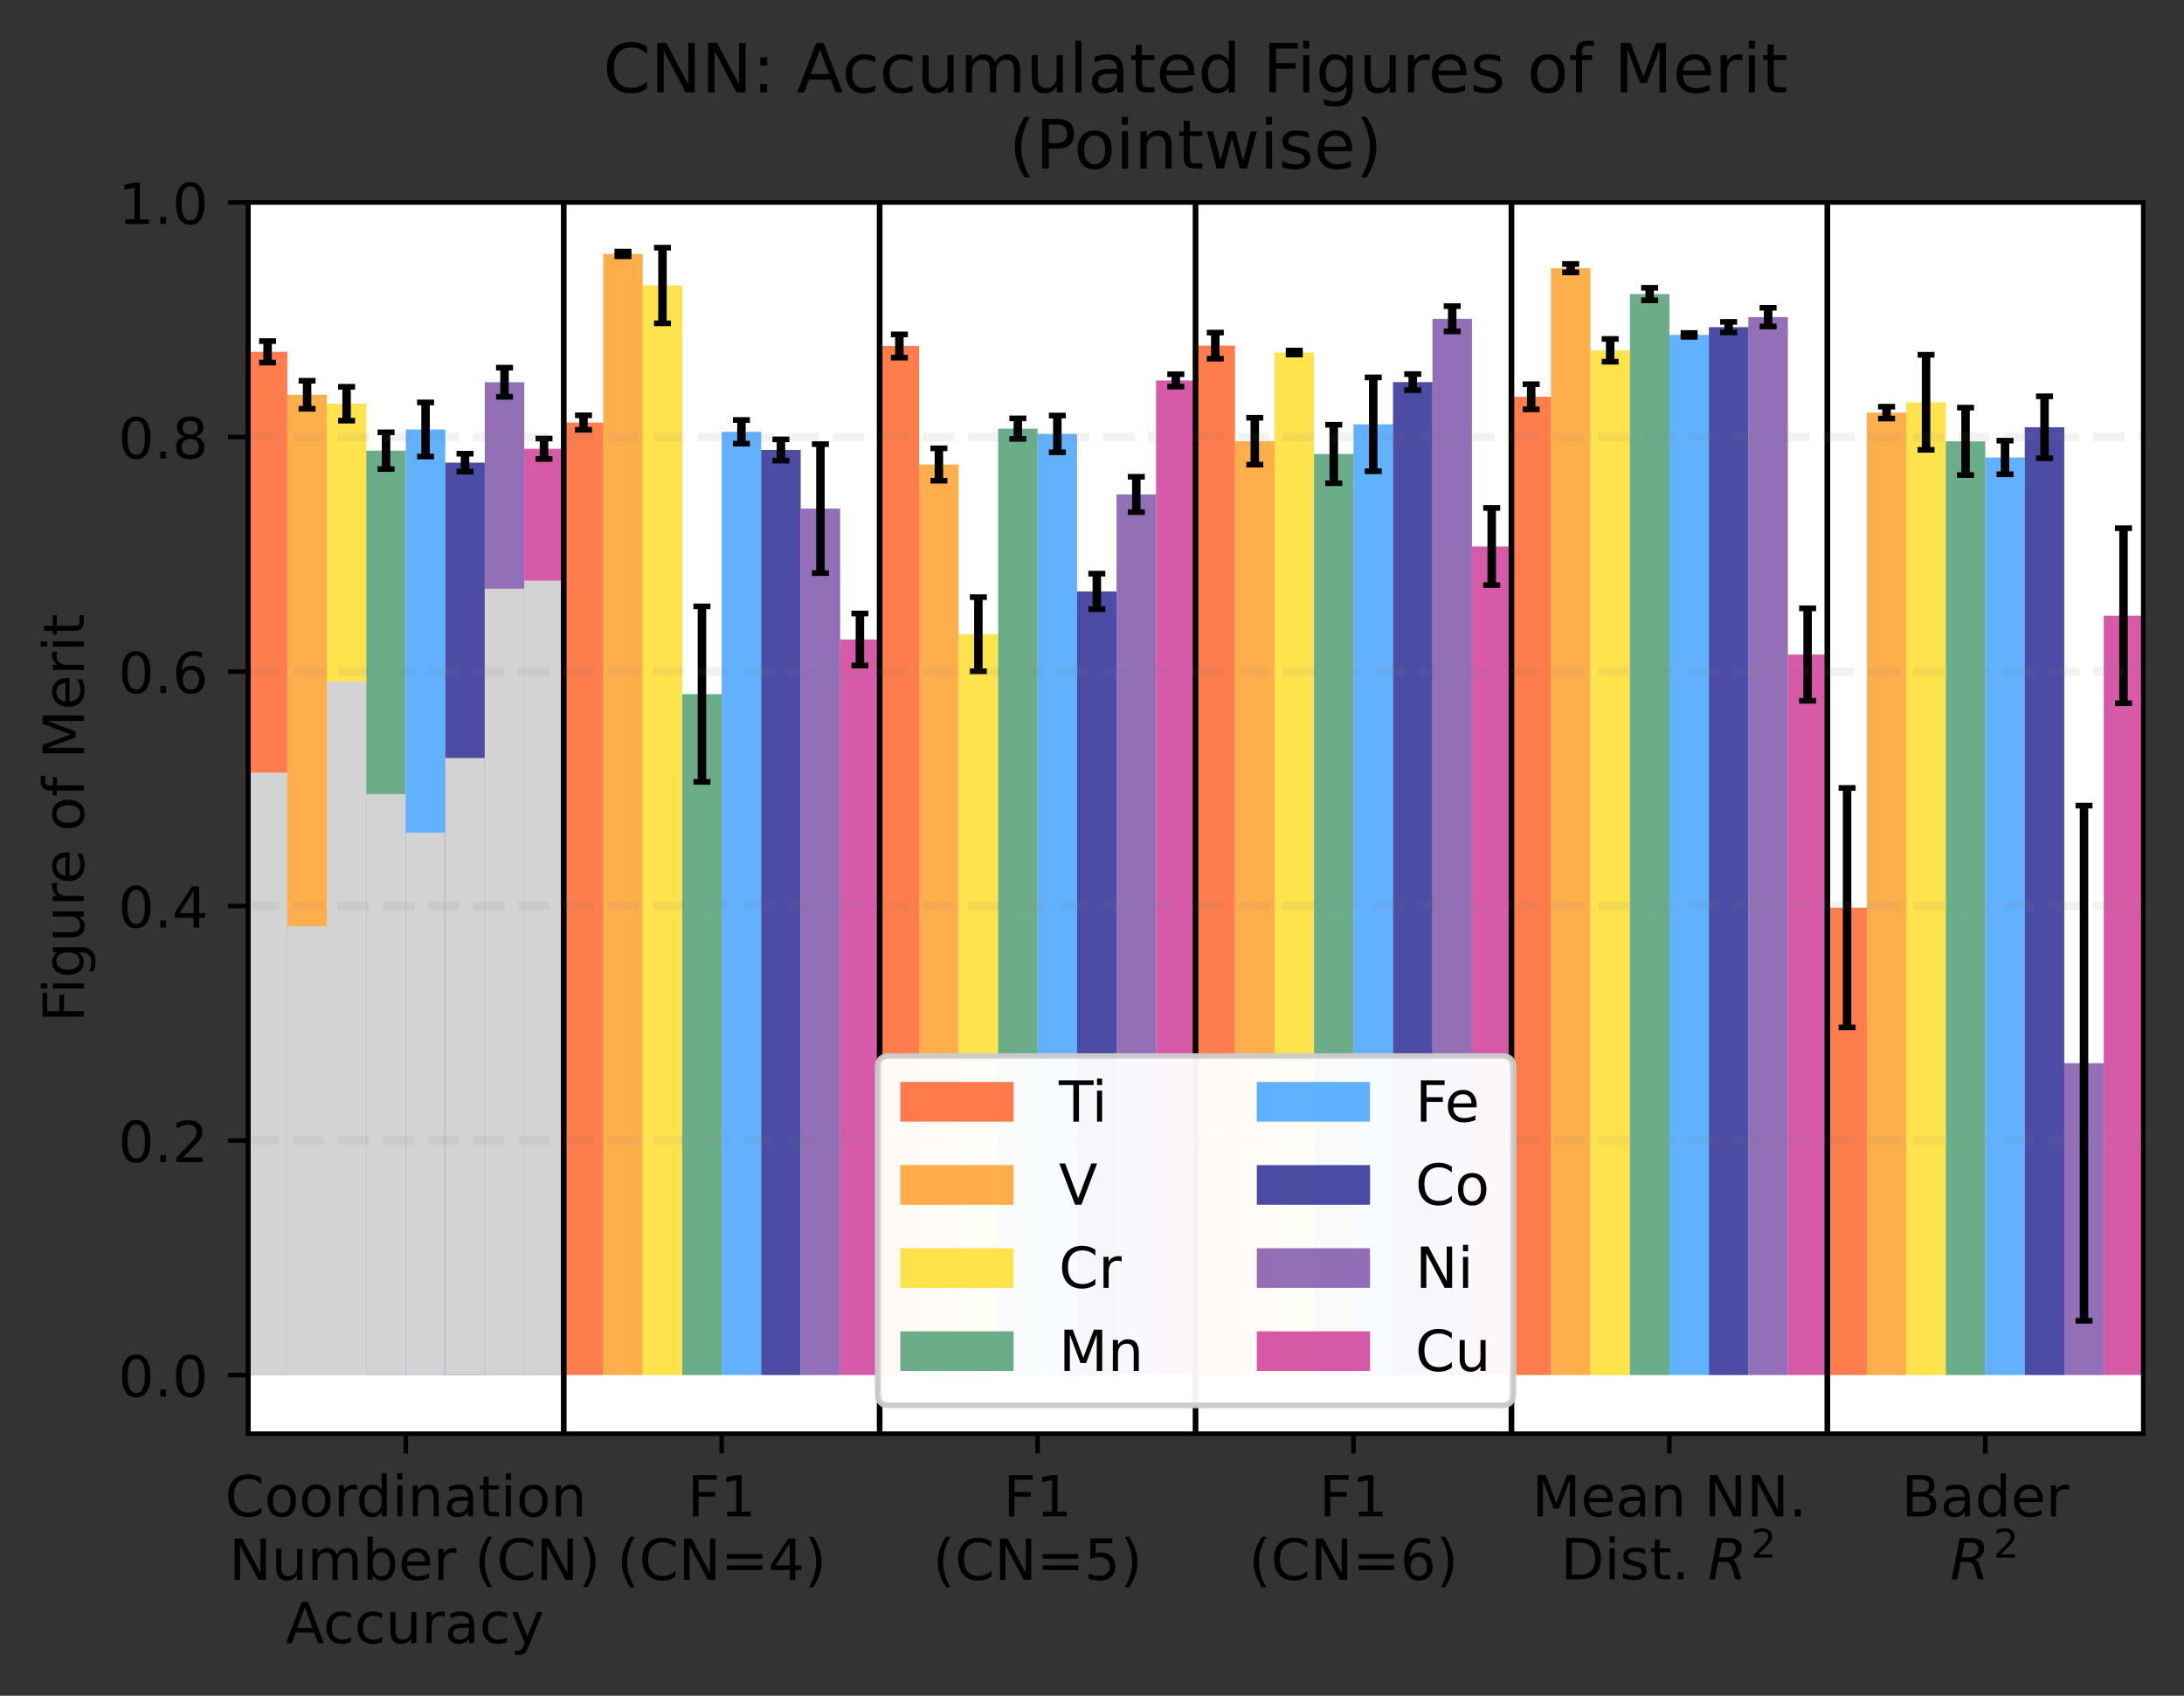 <?xml version="1.0" encoding="utf-8" standalone="no"?>
<!DOCTYPE svg PUBLIC "-//W3C//DTD SVG 1.1//EN"
  "http://www.w3.org/Graphics/SVG/1.1/DTD/svg11.dtd">
<!-- Created with matplotlib (https://matplotlib.org/) -->
<svg height="299.469pt" version="1.1" viewBox="0 0 385.781 299.469" width="385.781pt" xmlns="http://www.w3.org/2000/svg" xmlns:xlink="http://www.w3.org/1999/xlink">
 <rect x="0" y="0" width="385.781" height="299.469" fill="#333333" stroke="none"/>
 <defs>
  <style type="text/css">*{stroke-linecap:butt;stroke-linejoin:round;}</style>
 </defs>
 <g id="figure_1">
  <g id="patch_1">
   <path d="M 0 299.469 
L 385.781 299.469 
L 385.781 0 
L 0 0 
z
" style="fill:none;"/>
  </g>
  <g id="axes_1">
   <g id="patch_2">
    <path d="M 43.781 253.196 
L 378.581 253.196 
L 378.581 35.755 
L 43.781 35.755 
z
" style="fill:#ffffff;"/>
   </g>
   <g id="patch_3">
    <path clip-path="url(#pc10a26f3f2)" d="M 43.781 242.841 
L 50.756 242.841 
L 50.756 62.136 
L 43.781 62.136 
z
" style="fill:#ff4500;opacity:0.7;"/>
   </g>
   <g id="patch_4">
    <path clip-path="url(#pc10a26f3f2)" d="M 43.781 242.841 
L 50.756 242.841 
L 50.756 136.441 
L 43.781 136.441 
z
" style="fill:#d3d3d3;"/>
   </g>
   <g id="patch_5">
    <path clip-path="url(#pc10a26f3f2)" d="M 99.581 242.841 
L 106.556 242.841 
L 106.556 74.626 
L 99.581 74.626 
z
" style="fill:#ff4500;opacity:0.7;"/>
   </g>
   <g id="patch_6">
    <path clip-path="url(#pc10a26f3f2)" d="M 155.381 242.841 
L 162.356 242.841 
L 162.356 61.103 
L 155.381 61.103 
z
" style="fill:#ff4500;opacity:0.7;"/>
   </g>
   <g id="patch_7">
    <path clip-path="url(#pc10a26f3f2)" d="M 211.181 242.841 
L 218.156 242.841 
L 218.156 61.041 
L 211.181 61.041 
z
" style="fill:#ff4500;opacity:0.7;"/>
   </g>
   <g id="patch_8">
    <path clip-path="url(#pc10a26f3f2)" d="M 266.981 242.841 
L 273.956 242.841 
L 273.956 70.074 
L 266.981 70.074 
z
" style="fill:#ff4500;opacity:0.7;"/>
   </g>
   <g id="patch_9">
    <path clip-path="url(#pc10a26f3f2)" d="M 322.781 242.841 
L 329.756 242.841 
L 329.756 160.302 
L 322.781 160.302 
z
" style="fill:#ff4500;opacity:0.7;"/>
   </g>
   <g id="patch_10">
    <path clip-path="url(#pc10a26f3f2)" d="M 50.756 242.841 
L 57.731 242.841 
L 57.731 69.717 
L 50.756 69.717 
z
" style="fill:#ff8c00;opacity:0.7;"/>
   </g>
   <g id="patch_11">
    <path clip-path="url(#pc10a26f3f2)" d="M 50.756 242.841 
L 57.731 242.841 
L 57.731 163.569 
L 50.756 163.569 
z
" style="fill:#d3d3d3;"/>
   </g>
   <g id="patch_12">
    <path clip-path="url(#pc10a26f3f2)" d="M 106.556 242.841 
L 113.531 242.841 
L 113.531 44.847 
L 106.556 44.847 
z
" style="fill:#ff8c00;opacity:0.7;"/>
   </g>
   <g id="patch_13">
    <path clip-path="url(#pc10a26f3f2)" d="M 162.356 242.841 
L 169.331 242.841 
L 169.331 82.039 
L 162.356 82.039 
z
" style="fill:#ff8c00;opacity:0.7;"/>
   </g>
   <g id="patch_14">
    <path clip-path="url(#pc10a26f3f2)" d="M 218.156 242.841 
L 225.131 242.841 
L 225.131 77.918 
L 218.156 77.918 
z
" style="fill:#ff8c00;opacity:0.7;"/>
   </g>
   <g id="patch_15">
    <path clip-path="url(#pc10a26f3f2)" d="M 273.956 242.841 
L 280.931 242.841 
L 280.931 47.367 
L 273.956 47.367 
z
" style="fill:#ff8c00;opacity:0.7;"/>
   </g>
   <g id="patch_16">
    <path clip-path="url(#pc10a26f3f2)" d="M 329.756 242.841 
L 336.731 242.841 
L 336.731 72.872 
L 329.756 72.872 
z
" style="fill:#ff8c00;opacity:0.7;"/>
   </g>
   <g id="patch_17">
    <path clip-path="url(#pc10a26f3f2)" d="M 57.731 242.841 
L 64.706 242.841 
L 64.706 71.298 
L 57.731 71.298 
z
" style="fill:#ffd700;opacity:0.7;"/>
   </g>
   <g id="patch_18">
    <path clip-path="url(#pc10a26f3f2)" d="M 57.731 242.841 
L 64.706 242.841 
L 64.706 120.35 
L 57.731 120.35 
z
" style="fill:#d3d3d3;"/>
   </g>
   <g id="patch_19">
    <path clip-path="url(#pc10a26f3f2)" d="M 113.531 242.841 
L 120.506 242.841 
L 120.506 50.417 
L 113.531 50.417 
z
" style="fill:#ffd700;opacity:0.7;"/>
   </g>
   <g id="patch_20">
    <path clip-path="url(#pc10a26f3f2)" d="M 169.331 242.841 
L 176.306 242.841 
L 176.306 112.004 
L 169.331 112.004 
z
" style="fill:#ffd700;opacity:0.7;"/>
   </g>
   <g id="patch_21">
    <path clip-path="url(#pc10a26f3f2)" d="M 225.131 242.841 
L 232.106 242.841 
L 232.106 62.262 
L 225.131 62.262 
z
" style="fill:#ffd700;opacity:0.7;"/>
   </g>
   <g id="patch_22">
    <path clip-path="url(#pc10a26f3f2)" d="M 280.931 242.841 
L 287.906 242.841 
L 287.906 61.871 
L 280.931 61.871 
z
" style="fill:#ffd700;opacity:0.7;"/>
   </g>
   <g id="patch_23">
    <path clip-path="url(#pc10a26f3f2)" d="M 336.731 242.841 
L 343.706 242.841 
L 343.706 71.052 
L 336.731 71.052 
z
" style="fill:#ffd700;opacity:0.7;"/>
   </g>
   <g id="patch_24">
    <path clip-path="url(#pc10a26f3f2)" d="M 64.706 242.841 
L 71.681 242.841 
L 71.681 79.594 
L 64.706 79.594 
z
" style="fill:#2e8b57;opacity:0.7;"/>
   </g>
   <g id="patch_25">
    <path clip-path="url(#pc10a26f3f2)" d="M 64.706 242.841 
L 71.681 242.841 
L 71.681 140.23 
L 64.706 140.23 
z
" style="fill:#d3d3d3;"/>
   </g>
   <g id="patch_26">
    <path clip-path="url(#pc10a26f3f2)" d="M 120.506 242.841 
L 127.481 242.841 
L 127.481 122.587 
L 120.506 122.587 
z
" style="fill:#2e8b57;opacity:0.7;"/>
   </g>
   <g id="patch_27">
    <path clip-path="url(#pc10a26f3f2)" d="M 176.306 242.841 
L 183.281 242.841 
L 183.281 75.702 
L 176.306 75.702 
z
" style="fill:#2e8b57;opacity:0.7;"/>
   </g>
   <g id="patch_28">
    <path clip-path="url(#pc10a26f3f2)" d="M 232.106 242.841 
L 239.081 242.841 
L 239.081 80.175 
L 232.106 80.175 
z
" style="fill:#2e8b57;opacity:0.7;"/>
   </g>
   <g id="patch_29">
    <path clip-path="url(#pc10a26f3f2)" d="M 287.906 242.841 
L 294.881 242.841 
L 294.881 51.933 
L 287.906 51.933 
z
" style="fill:#2e8b57;opacity:0.7;"/>
   </g>
   <g id="patch_30">
    <path clip-path="url(#pc10a26f3f2)" d="M 343.706 242.841 
L 350.681 242.841 
L 350.681 77.939 
L 343.706 77.939 
z
" style="fill:#2e8b57;opacity:0.7;"/>
   </g>
   <g id="patch_31">
    <path clip-path="url(#pc10a26f3f2)" d="M 71.681 242.841 
L 78.656 242.841 
L 78.656 75.85 
L 71.681 75.85 
z
" style="fill:#1e90ff;opacity:0.7;"/>
   </g>
   <g id="patch_32">
    <path clip-path="url(#pc10a26f3f2)" d="M 71.681 242.841 
L 78.656 242.841 
L 78.656 147.043 
L 71.681 147.043 
z
" style="fill:#d3d3d3;"/>
   </g>
   <g id="patch_33">
    <path clip-path="url(#pc10a26f3f2)" d="M 127.481 242.841 
L 134.456 242.841 
L 134.456 76.261 
L 127.481 76.261 
z
" style="fill:#1e90ff;opacity:0.7;"/>
   </g>
   <g id="patch_34">
    <path clip-path="url(#pc10a26f3f2)" d="M 183.281 242.841 
L 190.256 242.841 
L 190.256 76.634 
L 183.281 76.634 
z
" style="fill:#1e90ff;opacity:0.7;"/>
   </g>
   <g id="patch_35">
    <path clip-path="url(#pc10a26f3f2)" d="M 239.081 242.841 
L 246.056 242.841 
L 246.056 74.936 
L 239.081 74.936 
z
" style="fill:#1e90ff;opacity:0.7;"/>
   </g>
   <g id="patch_36">
    <path clip-path="url(#pc10a26f3f2)" d="M 294.881 242.841 
L 301.856 242.841 
L 301.856 59.15 
L 294.881 59.15 
z
" style="fill:#1e90ff;opacity:0.7;"/>
   </g>
   <g id="patch_37">
    <path clip-path="url(#pc10a26f3f2)" d="M 350.681 242.841 
L 357.656 242.841 
L 357.656 80.79 
L 350.681 80.79 
z
" style="fill:#1e90ff;opacity:0.7;"/>
   </g>
   <g id="patch_38">
    <path clip-path="url(#pc10a26f3f2)" d="M 78.656 242.841 
L 85.631 242.841 
L 85.631 81.708 
L 78.656 81.708 
z
" style="fill:#000080;opacity:0.7;"/>
   </g>
   <g id="patch_39">
    <path clip-path="url(#pc10a26f3f2)" d="M 78.656 242.841 
L 85.631 242.841 
L 85.631 133.873 
L 78.656 133.873 
z
" style="fill:#d3d3d3;"/>
   </g>
   <g id="patch_40">
    <path clip-path="url(#pc10a26f3f2)" d="M 134.456 242.841 
L 141.431 242.841 
L 141.431 79.471 
L 134.456 79.471 
z
" style="fill:#000080;opacity:0.7;"/>
   </g>
   <g id="patch_41">
    <path clip-path="url(#pc10a26f3f2)" d="M 190.256 242.841 
L 197.231 242.841 
L 197.231 104.446 
L 190.256 104.446 
z
" style="fill:#000080;opacity:0.7;"/>
   </g>
   <g id="patch_42">
    <path clip-path="url(#pc10a26f3f2)" d="M 246.056 242.841 
L 253.031 242.841 
L 253.031 67.481 
L 246.056 67.481 
z
" style="fill:#000080;opacity:0.7;"/>
   </g>
   <g id="patch_43">
    <path clip-path="url(#pc10a26f3f2)" d="M 301.856 242.841 
L 308.831 242.841 
L 308.831 57.78 
L 301.856 57.78 
z
" style="fill:#000080;opacity:0.7;"/>
   </g>
   <g id="patch_44">
    <path clip-path="url(#pc10a26f3f2)" d="M 357.656 242.841 
L 364.631 242.841 
L 364.631 75.456 
L 357.656 75.456 
z
" style="fill:#000080;opacity:0.7;"/>
   </g>
   <g id="patch_45">
    <path clip-path="url(#pc10a26f3f2)" d="M 85.631 242.841 
L 92.606 242.841 
L 92.606 67.505 
L 85.631 67.505 
z
" style="fill:#663399;opacity:0.7;"/>
   </g>
   <g id="patch_46">
    <path clip-path="url(#pc10a26f3f2)" d="M 85.631 242.841 
L 92.606 242.841 
L 92.606 103.97 
L 85.631 103.97 
z
" style="fill:#d3d3d3;"/>
   </g>
   <g id="patch_47">
    <path clip-path="url(#pc10a26f3f2)" d="M 141.431 242.841 
L 148.406 242.841 
L 148.406 89.826 
L 141.431 89.826 
z
" style="fill:#663399;opacity:0.7;"/>
   </g>
   <g id="patch_48">
    <path clip-path="url(#pc10a26f3f2)" d="M 197.231 242.841 
L 204.206 242.841 
L 204.206 87.32 
L 197.231 87.32 
z
" style="fill:#663399;opacity:0.7;"/>
   </g>
   <g id="patch_49">
    <path clip-path="url(#pc10a26f3f2)" d="M 253.031 242.841 
L 260.006 242.841 
L 260.006 56.298 
L 253.031 56.298 
z
" style="fill:#663399;opacity:0.7;"/>
   </g>
   <g id="patch_50">
    <path clip-path="url(#pc10a26f3f2)" d="M 308.831 242.841 
L 315.806 242.841 
L 315.806 56.005 
L 308.831 56.005 
z
" style="fill:#663399;opacity:0.7;"/>
   </g>
   <g id="patch_51">
    <path clip-path="url(#pc10a26f3f2)" d="M 364.631 242.841 
L 371.606 242.841 
L 371.606 187.764 
L 364.631 187.764 
z
" style="fill:#663399;opacity:0.7;"/>
   </g>
   <g id="patch_52">
    <path clip-path="url(#pc10a26f3f2)" d="M 92.606 242.841 
L 99.581 242.841 
L 99.581 79.256 
L 92.606 79.256 
z
" style="fill:#c71585;opacity:0.7;"/>
   </g>
   <g id="patch_53">
    <path clip-path="url(#pc10a26f3f2)" d="M 92.606 242.841 
L 99.581 242.841 
L 99.581 102.541 
L 92.606 102.541 
z
" style="fill:#d3d3d3;"/>
   </g>
   <g id="patch_54">
    <path clip-path="url(#pc10a26f3f2)" d="M 148.406 242.841 
L 155.381 242.841 
L 155.381 112.936 
L 148.406 112.936 
z
" style="fill:#c71585;opacity:0.7;"/>
   </g>
   <g id="patch_55">
    <path clip-path="url(#pc10a26f3f2)" d="M 204.206 242.841 
L 211.181 242.841 
L 211.181 67.191 
L 204.206 67.191 
z
" style="fill:#c71585;opacity:0.7;"/>
   </g>
   <g id="patch_56">
    <path clip-path="url(#pc10a26f3f2)" d="M 260.006 242.841 
L 266.981 242.841 
L 266.981 96.514 
L 260.006 96.514 
z
" style="fill:#c71585;opacity:0.7;"/>
   </g>
   <g id="patch_57">
    <path clip-path="url(#pc10a26f3f2)" d="M 315.806 242.841 
L 322.781 242.841 
L 322.781 115.599 
L 315.806 115.599 
z
" style="fill:#c71585;opacity:0.7;"/>
   </g>
   <g id="patch_58">
    <path clip-path="url(#pc10a26f3f2)" d="M 371.606 242.841 
L 378.581 242.841 
L 378.581 108.739 
L 371.606 108.739 
z
" style="fill:#c71585;opacity:0.7;"/>
   </g>
   <g id="matplotlib.axis_1">
    <g id="xtick_1">
     <g id="line2d_1">
      <defs>
       <path d="M 0 0 
L 0 3.5 
" id="mb0e9e4bb40" style="stroke:#000000;stroke-width:0.8;"/>
      </defs>
      <g>
       <use style="stroke:#000000;stroke-width:0.8;" x="71.681" xlink:href="#mb0e9e4bb40" y="253.196"/>
      </g>
     </g>
     <g id="text_1">
      <!-- Coordination -->
      <g transform="translate(39.73 267.794)scale(0.1 -0.1)">
       <defs>
        <path d="M 64.406 67.281 
L 64.406 56.891 
Q 59.422 61.531 53.781 63.812 
Q 48.141 66.109 41.797 66.109 
Q 29.297 66.109 22.656 58.469 
Q 16.016 50.828 16.016 36.375 
Q 16.016 21.969 22.656 14.328 
Q 29.297 6.688 41.797 6.688 
Q 48.141 6.688 53.781 8.984 
Q 59.422 11.281 64.406 15.922 
L 64.406 5.609 
Q 59.234 2.094 53.438 0.328 
Q 47.656 -1.422 41.219 -1.422 
Q 24.656 -1.422 15.125 8.703 
Q 5.609 18.844 5.609 36.375 
Q 5.609 53.953 15.125 64.078 
Q 24.656 74.219 41.219 74.219 
Q 47.75 74.219 53.531 72.484 
Q 59.328 70.75 64.406 67.281 
z
" id="DejaVuSans-67"/>
        <path d="M 30.609 48.391 
Q 23.391 48.391 19.188 42.75 
Q 14.984 37.109 14.984 27.297 
Q 14.984 17.484 19.156 11.844 
Q 23.344 6.203 30.609 6.203 
Q 37.797 6.203 41.984 11.859 
Q 46.188 17.531 46.188 27.297 
Q 46.188 37.016 41.984 42.703 
Q 37.797 48.391 30.609 48.391 
z
M 30.609 56 
Q 42.328 56 49.016 48.375 
Q 55.719 40.766 55.719 27.297 
Q 55.719 13.875 49.016 6.219 
Q 42.328 -1.422 30.609 -1.422 
Q 18.844 -1.422 12.172 6.219 
Q 5.516 13.875 5.516 27.297 
Q 5.516 40.766 12.172 48.375 
Q 18.844 56 30.609 56 
z
" id="DejaVuSans-111"/>
        <path d="M 41.109 46.297 
Q 39.594 47.172 37.812 47.578 
Q 36.031 48 33.891 48 
Q 26.266 48 22.188 43.047 
Q 18.109 38.094 18.109 28.812 
L 18.109 0 
L 9.078 0 
L 9.078 54.688 
L 18.109 54.688 
L 18.109 46.188 
Q 20.953 51.172 25.484 53.578 
Q 30.031 56 36.531 56 
Q 37.453 56 38.578 55.875 
Q 39.703 55.766 41.062 55.516 
z
" id="DejaVuSans-114"/>
        <path d="M 45.406 46.391 
L 45.406 75.984 
L 54.391 75.984 
L 54.391 0 
L 45.406 0 
L 45.406 8.203 
Q 42.578 3.328 38.25 0.953 
Q 33.938 -1.422 27.875 -1.422 
Q 17.969 -1.422 11.734 6.484 
Q 5.516 14.406 5.516 27.297 
Q 5.516 40.188 11.734 48.094 
Q 17.969 56 27.875 56 
Q 33.938 56 38.25 53.625 
Q 42.578 51.266 45.406 46.391 
z
M 14.797 27.297 
Q 14.797 17.391 18.875 11.75 
Q 22.953 6.109 30.078 6.109 
Q 37.203 6.109 41.297 11.75 
Q 45.406 17.391 45.406 27.297 
Q 45.406 37.203 41.297 42.844 
Q 37.203 48.484 30.078 48.484 
Q 22.953 48.484 18.875 42.844 
Q 14.797 37.203 14.797 27.297 
z
" id="DejaVuSans-100"/>
        <path d="M 9.422 54.688 
L 18.406 54.688 
L 18.406 0 
L 9.422 0 
z
M 9.422 75.984 
L 18.406 75.984 
L 18.406 64.594 
L 9.422 64.594 
z
" id="DejaVuSans-105"/>
        <path d="M 54.891 33.016 
L 54.891 0 
L 45.906 0 
L 45.906 32.719 
Q 45.906 40.484 42.875 44.328 
Q 39.844 48.188 33.797 48.188 
Q 26.516 48.188 22.312 43.547 
Q 18.109 38.922 18.109 30.906 
L 18.109 0 
L 9.078 0 
L 9.078 54.688 
L 18.109 54.688 
L 18.109 46.188 
Q 21.344 51.125 25.703 53.562 
Q 30.078 56 35.797 56 
Q 45.219 56 50.047 50.172 
Q 54.891 44.344 54.891 33.016 
z
" id="DejaVuSans-110"/>
        <path d="M 34.281 27.484 
Q 23.391 27.484 19.188 25 
Q 14.984 22.516 14.984 16.5 
Q 14.984 11.719 18.141 8.906 
Q 21.297 6.109 26.703 6.109 
Q 34.188 6.109 38.703 11.406 
Q 43.219 16.703 43.219 25.484 
L 43.219 27.484 
z
M 52.203 31.203 
L 52.203 0 
L 43.219 0 
L 43.219 8.297 
Q 40.141 3.328 35.547 0.953 
Q 30.953 -1.422 24.312 -1.422 
Q 15.922 -1.422 10.953 3.297 
Q 6 8.016 6 15.922 
Q 6 25.141 12.172 29.828 
Q 18.359 34.516 30.609 34.516 
L 43.219 34.516 
L 43.219 35.406 
Q 43.219 41.609 39.141 45 
Q 35.062 48.391 27.688 48.391 
Q 23 48.391 18.547 47.266 
Q 14.109 46.141 10.016 43.891 
L 10.016 52.203 
Q 14.938 54.109 19.578 55.047 
Q 24.219 56 28.609 56 
Q 40.484 56 46.344 49.844 
Q 52.203 43.703 52.203 31.203 
z
" id="DejaVuSans-97"/>
        <path d="M 18.312 70.219 
L 18.312 54.688 
L 36.812 54.688 
L 36.812 47.703 
L 18.312 47.703 
L 18.312 18.016 
Q 18.312 11.328 20.141 9.422 
Q 21.969 7.516 27.594 7.516 
L 36.812 7.516 
L 36.812 0 
L 27.594 0 
Q 17.188 0 13.234 3.875 
Q 9.281 7.766 9.281 18.016 
L 9.281 47.703 
L 2.688 47.703 
L 2.688 54.688 
L 9.281 54.688 
L 9.281 70.219 
z
" id="DejaVuSans-116"/>
       </defs>
       <use xlink:href="#DejaVuSans-67"/>
       <use x="69.824" xlink:href="#DejaVuSans-111"/>
       <use x="131.006" xlink:href="#DejaVuSans-111"/>
       <use x="192.188" xlink:href="#DejaVuSans-114"/>
       <use x="231.551" xlink:href="#DejaVuSans-100"/>
       <use x="295.027" xlink:href="#DejaVuSans-105"/>
       <use x="322.811" xlink:href="#DejaVuSans-110"/>
       <use x="386.189" xlink:href="#DejaVuSans-97"/>
       <use x="447.469" xlink:href="#DejaVuSans-116"/>
       <use x="486.678" xlink:href="#DejaVuSans-105"/>
       <use x="514.461" xlink:href="#DejaVuSans-111"/>
       <use x="575.643" xlink:href="#DejaVuSans-110"/>
      </g>
      <!--  Number (CN) -->
      <g transform="translate(37.284 278.992)scale(0.1 -0.1)">
       <defs>
        <path id="DejaVuSans-32"/>
        <path d="M 9.812 72.906 
L 23.094 72.906 
L 55.422 11.922 
L 55.422 72.906 
L 64.984 72.906 
L 64.984 0 
L 51.703 0 
L 19.391 60.984 
L 19.391 0 
L 9.812 0 
z
" id="DejaVuSans-78"/>
        <path d="M 8.5 21.578 
L 8.5 54.688 
L 17.484 54.688 
L 17.484 21.922 
Q 17.484 14.156 20.5 10.266 
Q 23.531 6.391 29.594 6.391 
Q 36.859 6.391 41.078 11.031 
Q 45.312 15.672 45.312 23.688 
L 45.312 54.688 
L 54.297 54.688 
L 54.297 0 
L 45.312 0 
L 45.312 8.406 
Q 42.047 3.422 37.719 1 
Q 33.406 -1.422 27.688 -1.422 
Q 18.266 -1.422 13.375 4.438 
Q 8.5 10.297 8.5 21.578 
z
M 31.109 56 
z
" id="DejaVuSans-117"/>
        <path d="M 52 44.188 
Q 55.375 50.25 60.062 53.125 
Q 64.75 56 71.094 56 
Q 79.641 56 84.281 50.016 
Q 88.922 44.047 88.922 33.016 
L 88.922 0 
L 79.891 0 
L 79.891 32.719 
Q 79.891 40.578 77.094 44.375 
Q 74.312 48.188 68.609 48.188 
Q 61.625 48.188 57.562 43.547 
Q 53.516 38.922 53.516 30.906 
L 53.516 0 
L 44.484 0 
L 44.484 32.719 
Q 44.484 40.625 41.703 44.406 
Q 38.922 48.188 33.109 48.188 
Q 26.219 48.188 22.156 43.531 
Q 18.109 38.875 18.109 30.906 
L 18.109 0 
L 9.078 0 
L 9.078 54.688 
L 18.109 54.688 
L 18.109 46.188 
Q 21.188 51.219 25.484 53.609 
Q 29.781 56 35.688 56 
Q 41.656 56 45.828 52.969 
Q 50 49.953 52 44.188 
z
" id="DejaVuSans-109"/>
        <path d="M 48.688 27.297 
Q 48.688 37.203 44.609 42.844 
Q 40.531 48.484 33.406 48.484 
Q 26.266 48.484 22.188 42.844 
Q 18.109 37.203 18.109 27.297 
Q 18.109 17.391 22.188 11.75 
Q 26.266 6.109 33.406 6.109 
Q 40.531 6.109 44.609 11.75 
Q 48.688 17.391 48.688 27.297 
z
M 18.109 46.391 
Q 20.953 51.266 25.266 53.625 
Q 29.594 56 35.594 56 
Q 45.562 56 51.781 48.094 
Q 58.016 40.188 58.016 27.297 
Q 58.016 14.406 51.781 6.484 
Q 45.562 -1.422 35.594 -1.422 
Q 29.594 -1.422 25.266 0.953 
Q 20.953 3.328 18.109 8.203 
L 18.109 0 
L 9.078 0 
L 9.078 75.984 
L 18.109 75.984 
z
" id="DejaVuSans-98"/>
        <path d="M 56.203 29.594 
L 56.203 25.203 
L 14.891 25.203 
Q 15.484 15.922 20.484 11.062 
Q 25.484 6.203 34.422 6.203 
Q 39.594 6.203 44.453 7.469 
Q 49.312 8.734 54.109 11.281 
L 54.109 2.781 
Q 49.266 0.734 44.188 -0.344 
Q 39.109 -1.422 33.891 -1.422 
Q 20.797 -1.422 13.156 6.188 
Q 5.516 13.812 5.516 26.812 
Q 5.516 40.234 12.766 48.109 
Q 20.016 56 32.328 56 
Q 43.359 56 49.781 48.891 
Q 56.203 41.797 56.203 29.594 
z
M 47.219 32.234 
Q 47.125 39.594 43.094 43.984 
Q 39.062 48.391 32.422 48.391 
Q 24.906 48.391 20.391 44.141 
Q 15.875 39.891 15.188 32.172 
z
" id="DejaVuSans-101"/>
        <path d="M 31 75.875 
Q 24.469 64.656 21.281 53.656 
Q 18.109 42.672 18.109 31.391 
Q 18.109 20.125 21.312 9.062 
Q 24.516 -2 31 -13.188 
L 23.188 -13.188 
Q 15.875 -1.703 12.234 9.375 
Q 8.594 20.453 8.594 31.391 
Q 8.594 42.281 12.203 53.312 
Q 15.828 64.359 23.188 75.875 
z
" id="DejaVuSans-40"/>
        <path d="M 8.016 75.875 
L 15.828 75.875 
Q 23.141 64.359 26.781 53.312 
Q 30.422 42.281 30.422 31.391 
Q 30.422 20.453 26.781 9.375 
Q 23.141 -1.703 15.828 -13.188 
L 8.016 -13.188 
Q 14.5 -2 17.703 9.062 
Q 20.906 20.125 20.906 31.391 
Q 20.906 42.672 17.703 53.656 
Q 14.5 64.656 8.016 75.875 
z
" id="DejaVuSans-41"/>
       </defs>
       <use xlink:href="#DejaVuSans-32"/>
       <use x="31.787" xlink:href="#DejaVuSans-78"/>
       <use x="106.592" xlink:href="#DejaVuSans-117"/>
       <use x="169.971" xlink:href="#DejaVuSans-109"/>
       <use x="267.383" xlink:href="#DejaVuSans-98"/>
       <use x="330.859" xlink:href="#DejaVuSans-101"/>
       <use x="392.383" xlink:href="#DejaVuSans-114"/>
       <use x="433.496" xlink:href="#DejaVuSans-32"/>
       <use x="465.283" xlink:href="#DejaVuSans-40"/>
       <use x="504.297" xlink:href="#DejaVuSans-67"/>
       <use x="574.121" xlink:href="#DejaVuSans-78"/>
       <use x="648.926" xlink:href="#DejaVuSans-41"/>
      </g>
      <!--  Accuracy -->
      <g transform="translate(47.264 290.19)scale(0.1 -0.1)">
       <defs>
        <path d="M 34.188 63.188 
L 20.797 26.906 
L 47.609 26.906 
z
M 28.609 72.906 
L 39.797 72.906 
L 67.578 0 
L 57.328 0 
L 50.688 18.703 
L 17.828 18.703 
L 11.188 0 
L 0.781 0 
z
" id="DejaVuSans-65"/>
        <path d="M 48.781 52.594 
L 48.781 44.188 
Q 44.969 46.297 41.141 47.344 
Q 37.312 48.391 33.406 48.391 
Q 24.656 48.391 19.812 42.844 
Q 14.984 37.312 14.984 27.297 
Q 14.984 17.281 19.812 11.734 
Q 24.656 6.203 33.406 6.203 
Q 37.312 6.203 41.141 7.25 
Q 44.969 8.297 48.781 10.406 
L 48.781 2.094 
Q 45.016 0.344 40.984 -0.531 
Q 36.969 -1.422 32.422 -1.422 
Q 20.062 -1.422 12.781 6.344 
Q 5.516 14.109 5.516 27.297 
Q 5.516 40.672 12.859 48.328 
Q 20.219 56 33.016 56 
Q 37.156 56 41.109 55.141 
Q 45.062 54.297 48.781 52.594 
z
" id="DejaVuSans-99"/>
        <path d="M 32.172 -5.078 
Q 28.375 -14.844 24.75 -17.812 
Q 21.141 -20.797 15.094 -20.797 
L 7.906 -20.797 
L 7.906 -13.281 
L 13.188 -13.281 
Q 16.891 -13.281 18.938 -11.516 
Q 21 -9.766 23.484 -3.219 
L 25.094 0.875 
L 2.984 54.688 
L 12.5 54.688 
L 29.594 11.922 
L 46.688 54.688 
L 56.203 54.688 
z
" id="DejaVuSans-121"/>
       </defs>
       <use xlink:href="#DejaVuSans-32"/>
       <use x="31.787" xlink:href="#DejaVuSans-65"/>
       <use x="98.445" xlink:href="#DejaVuSans-99"/>
       <use x="153.426" xlink:href="#DejaVuSans-99"/>
       <use x="208.406" xlink:href="#DejaVuSans-117"/>
       <use x="271.785" xlink:href="#DejaVuSans-114"/>
       <use x="312.898" xlink:href="#DejaVuSans-97"/>
       <use x="374.178" xlink:href="#DejaVuSans-99"/>
       <use x="429.158" xlink:href="#DejaVuSans-121"/>
      </g>
     </g>
    </g>
    <g id="xtick_2">
     <g id="line2d_2">
      <g>
       <use style="stroke:#000000;stroke-width:0.8;" x="127.481" xlink:href="#mb0e9e4bb40" y="253.196"/>
      </g>
     </g>
     <g id="text_2">
      <!-- F1 -->
      <g transform="translate(121.424 267.794)scale(0.1 -0.1)">
       <defs>
        <path d="M 9.812 72.906 
L 51.703 72.906 
L 51.703 64.594 
L 19.672 64.594 
L 19.672 43.109 
L 48.578 43.109 
L 48.578 34.812 
L 19.672 34.812 
L 19.672 0 
L 9.812 0 
z
" id="DejaVuSans-70"/>
        <path d="M 12.406 8.297 
L 28.516 8.297 
L 28.516 63.922 
L 10.984 60.406 
L 10.984 69.391 
L 28.422 72.906 
L 38.281 72.906 
L 38.281 8.297 
L 54.391 8.297 
L 54.391 0 
L 12.406 0 
z
" id="DejaVuSans-49"/>
       </defs>
       <use xlink:href="#DejaVuSans-70"/>
       <use x="57.52" xlink:href="#DejaVuSans-49"/>
      </g>
      <!-- (CN=4) -->
      <g transform="translate(108.977 278.992)scale(0.1 -0.1)">
       <defs>
        <path d="M 10.594 45.406 
L 73.188 45.406 
L 73.188 37.203 
L 10.594 37.203 
z
M 10.594 25.484 
L 73.188 25.484 
L 73.188 17.188 
L 10.594 17.188 
z
" id="DejaVuSans-61"/>
        <path d="M 37.797 64.312 
L 12.891 25.391 
L 37.797 25.391 
z
M 35.203 72.906 
L 47.609 72.906 
L 47.609 25.391 
L 58.016 25.391 
L 58.016 17.188 
L 47.609 17.188 
L 47.609 0 
L 37.797 0 
L 37.797 17.188 
L 4.891 17.188 
L 4.891 26.703 
z
" id="DejaVuSans-52"/>
       </defs>
       <use xlink:href="#DejaVuSans-40"/>
       <use x="39.014" xlink:href="#DejaVuSans-67"/>
       <use x="108.838" xlink:href="#DejaVuSans-78"/>
       <use x="183.643" xlink:href="#DejaVuSans-61"/>
       <use x="267.432" xlink:href="#DejaVuSans-52"/>
       <use x="331.055" xlink:href="#DejaVuSans-41"/>
      </g>
     </g>
    </g>
    <g id="xtick_3">
     <g id="line2d_3">
      <g>
       <use style="stroke:#000000;stroke-width:0.8;" x="183.281" xlink:href="#mb0e9e4bb40" y="253.196"/>
      </g>
     </g>
     <g id="text_3">
      <!-- F1 -->
      <g transform="translate(177.224 267.794)scale(0.1 -0.1)">
       <use xlink:href="#DejaVuSans-70"/>
       <use x="57.52" xlink:href="#DejaVuSans-49"/>
      </g>
      <!-- (CN=5) -->
      <g transform="translate(164.777 278.992)scale(0.1 -0.1)">
       <defs>
        <path d="M 10.797 72.906 
L 49.516 72.906 
L 49.516 64.594 
L 19.828 64.594 
L 19.828 46.734 
Q 21.969 47.469 24.109 47.828 
Q 26.266 48.188 28.422 48.188 
Q 40.625 48.188 47.75 41.5 
Q 54.891 34.812 54.891 23.391 
Q 54.891 11.625 47.562 5.094 
Q 40.234 -1.422 26.906 -1.422 
Q 22.312 -1.422 17.547 -0.641 
Q 12.797 0.141 7.719 1.703 
L 7.719 11.625 
Q 12.109 9.234 16.797 8.062 
Q 21.484 6.891 26.703 6.891 
Q 35.156 6.891 40.078 11.328 
Q 45.016 15.766 45.016 23.391 
Q 45.016 31 40.078 35.438 
Q 35.156 39.891 26.703 39.891 
Q 22.75 39.891 18.812 39.016 
Q 14.891 38.141 10.797 36.281 
z
" id="DejaVuSans-53"/>
       </defs>
       <use xlink:href="#DejaVuSans-40"/>
       <use x="39.014" xlink:href="#DejaVuSans-67"/>
       <use x="108.838" xlink:href="#DejaVuSans-78"/>
       <use x="183.643" xlink:href="#DejaVuSans-61"/>
       <use x="267.432" xlink:href="#DejaVuSans-53"/>
       <use x="331.055" xlink:href="#DejaVuSans-41"/>
      </g>
     </g>
    </g>
    <g id="xtick_4">
     <g id="line2d_4">
      <g>
       <use style="stroke:#000000;stroke-width:0.8;" x="239.081" xlink:href="#mb0e9e4bb40" y="253.196"/>
      </g>
     </g>
     <g id="text_4">
      <!-- F1 -->
      <g transform="translate(233.024 267.794)scale(0.1 -0.1)">
       <use xlink:href="#DejaVuSans-70"/>
       <use x="57.52" xlink:href="#DejaVuSans-49"/>
      </g>
      <!-- (CN=6) -->
      <g transform="translate(220.577 278.992)scale(0.1 -0.1)">
       <defs>
        <path d="M 33.016 40.375 
Q 26.375 40.375 22.484 35.828 
Q 18.609 31.297 18.609 23.391 
Q 18.609 15.531 22.484 10.953 
Q 26.375 6.391 33.016 6.391 
Q 39.656 6.391 43.531 10.953 
Q 47.406 15.531 47.406 23.391 
Q 47.406 31.297 43.531 35.828 
Q 39.656 40.375 33.016 40.375 
z
M 52.594 71.297 
L 52.594 62.312 
Q 48.875 64.062 45.094 64.984 
Q 41.312 65.922 37.594 65.922 
Q 27.828 65.922 22.672 59.328 
Q 17.531 52.734 16.797 39.406 
Q 19.672 43.656 24.016 45.922 
Q 28.375 48.188 33.594 48.188 
Q 44.578 48.188 50.953 41.516 
Q 57.328 34.859 57.328 23.391 
Q 57.328 12.156 50.688 5.359 
Q 44.047 -1.422 33.016 -1.422 
Q 20.359 -1.422 13.672 8.266 
Q 6.984 17.969 6.984 36.375 
Q 6.984 53.656 15.188 63.938 
Q 23.391 74.219 37.203 74.219 
Q 40.922 74.219 44.703 73.484 
Q 48.484 72.75 52.594 71.297 
z
" id="DejaVuSans-54"/>
       </defs>
       <use xlink:href="#DejaVuSans-40"/>
       <use x="39.014" xlink:href="#DejaVuSans-67"/>
       <use x="108.838" xlink:href="#DejaVuSans-78"/>
       <use x="183.643" xlink:href="#DejaVuSans-61"/>
       <use x="267.432" xlink:href="#DejaVuSans-54"/>
       <use x="331.055" xlink:href="#DejaVuSans-41"/>
      </g>
     </g>
    </g>
    <g id="xtick_5">
     <g id="line2d_5">
      <g>
       <use style="stroke:#000000;stroke-width:0.8;" x="294.881" xlink:href="#mb0e9e4bb40" y="253.196"/>
      </g>
     </g>
     <g id="text_5">
      <!-- Mean NN. -->
      <g transform="translate(270.598 267.794)scale(0.1 -0.1)">
       <defs>
        <path d="M 9.812 72.906 
L 24.516 72.906 
L 43.109 23.297 
L 61.812 72.906 
L 76.516 72.906 
L 76.516 0 
L 66.891 0 
L 66.891 64.016 
L 48.094 14.016 
L 38.188 14.016 
L 19.391 64.016 
L 19.391 0 
L 9.812 0 
z
" id="DejaVuSans-77"/>
        <path d="M 10.688 12.406 
L 21 12.406 
L 21 0 
L 10.688 0 
z
" id="DejaVuSans-46"/>
       </defs>
       <use xlink:href="#DejaVuSans-77"/>
       <use x="86.279" xlink:href="#DejaVuSans-101"/>
       <use x="147.803" xlink:href="#DejaVuSans-97"/>
       <use x="209.082" xlink:href="#DejaVuSans-110"/>
       <use x="272.461" xlink:href="#DejaVuSans-32"/>
       <use x="304.248" xlink:href="#DejaVuSans-78"/>
       <use x="379.053" xlink:href="#DejaVuSans-78"/>
       <use x="453.857" xlink:href="#DejaVuSans-46"/>
      </g>
      <!-- Dist. $R^2$ -->
      <g transform="translate(275.681 278.992)scale(0.1 -0.1)">
       <defs>
        <path d="M 19.672 64.797 
L 19.672 8.109 
L 31.594 8.109 
Q 46.688 8.109 53.688 14.938 
Q 60.688 21.781 60.688 36.531 
Q 60.688 51.172 53.688 57.984 
Q 46.688 64.797 31.594 64.797 
z
M 9.812 72.906 
L 30.078 72.906 
Q 51.266 72.906 61.172 64.094 
Q 71.094 55.281 71.094 36.531 
Q 71.094 17.672 61.125 8.828 
Q 51.172 0 30.078 0 
L 9.812 0 
z
" id="DejaVuSans-68"/>
        <path d="M 44.281 53.078 
L 44.281 44.578 
Q 40.484 46.531 36.375 47.5 
Q 32.281 48.484 27.875 48.484 
Q 21.188 48.484 17.844 46.438 
Q 14.5 44.391 14.5 40.281 
Q 14.5 37.156 16.891 35.375 
Q 19.281 33.594 26.516 31.984 
L 29.594 31.297 
Q 39.156 29.25 43.188 25.516 
Q 47.219 21.781 47.219 15.094 
Q 47.219 7.469 41.188 3.016 
Q 35.156 -1.422 24.609 -1.422 
Q 20.219 -1.422 15.453 -0.562 
Q 10.688 0.297 5.422 2 
L 5.422 11.281 
Q 10.406 8.688 15.234 7.391 
Q 20.062 6.109 24.812 6.109 
Q 31.156 6.109 34.562 8.281 
Q 37.984 10.453 37.984 14.406 
Q 37.984 18.062 35.516 20.016 
Q 33.062 21.969 24.703 23.781 
L 21.578 24.516 
Q 13.234 26.266 9.516 29.906 
Q 5.812 33.547 5.812 39.891 
Q 5.812 47.609 11.281 51.797 
Q 16.75 56 26.812 56 
Q 31.781 56 36.172 55.266 
Q 40.578 54.547 44.281 53.078 
z
" id="DejaVuSans-115"/>
        <path d="M 25.203 64.797 
L 20.219 38.922 
L 32.906 38.922 
Q 40.375 38.922 44.984 43.047 
Q 49.609 47.172 49.609 53.812 
Q 49.609 59.125 46.5 61.953 
Q 43.406 64.797 37.594 64.797 
z
M 43.312 35.016 
Q 46.438 34.281 48.516 31.391 
Q 50.594 28.516 53.328 19.922 
L 59.516 0 
L 49.125 0 
L 43.406 18.703 
Q 41.219 25.922 38.328 28.359 
Q 35.453 30.812 29.5 30.812 
L 18.609 30.812 
L 12.594 0 
L 2.688 0 
L 16.891 72.906 
L 39.109 72.906 
Q 49.219 72.906 54.609 68.328 
Q 60.016 63.766 60.016 55.172 
Q 60.016 47.562 55.422 41.984 
Q 50.828 36.422 43.312 35.016 
z
" id="DejaVuSans-Oblique-82"/>
        <path d="M 19.188 8.297 
L 53.609 8.297 
L 53.609 0 
L 7.328 0 
L 7.328 8.297 
Q 12.938 14.109 22.625 23.891 
Q 32.328 33.688 34.812 36.531 
Q 39.547 41.844 41.422 45.531 
Q 43.312 49.219 43.312 52.781 
Q 43.312 58.594 39.234 62.25 
Q 35.156 65.922 28.609 65.922 
Q 23.969 65.922 18.812 64.312 
Q 13.672 62.703 7.812 59.422 
L 7.812 69.391 
Q 13.766 71.781 18.938 73 
Q 24.125 74.219 28.422 74.219 
Q 39.75 74.219 46.484 68.547 
Q 53.219 62.891 53.219 53.422 
Q 53.219 48.922 51.531 44.891 
Q 49.859 40.875 45.406 35.406 
Q 44.188 33.984 37.641 27.219 
Q 31.109 20.453 19.188 8.297 
z
" id="DejaVuSans-50"/>
       </defs>
       <use transform="translate(0 0.766)" xlink:href="#DejaVuSans-68"/>
       <use transform="translate(77.002 0.766)" xlink:href="#DejaVuSans-105"/>
       <use transform="translate(104.785 0.766)" xlink:href="#DejaVuSans-115"/>
       <use transform="translate(156.885 0.766)" xlink:href="#DejaVuSans-116"/>
       <use transform="translate(196.094 0.766)" xlink:href="#DejaVuSans-46"/>
       <use transform="translate(227.881 0.766)" xlink:href="#DejaVuSans-32"/>
       <use transform="translate(259.668 0.766)" xlink:href="#DejaVuSans-Oblique-82"/>
       <use transform="translate(336.167 39.047)scale(0.7)" xlink:href="#DejaVuSans-50"/>
      </g>
     </g>
    </g>
    <g id="xtick_6">
     <g id="line2d_6">
      <g>
       <use style="stroke:#000000;stroke-width:0.8;" x="350.681" xlink:href="#mb0e9e4bb40" y="253.196"/>
      </g>
     </g>
     <g id="text_6">
      <!-- Bader -->
      <g transform="translate(335.88 267.794)scale(0.1 -0.1)">
       <defs>
        <path d="M 19.672 34.812 
L 19.672 8.109 
L 35.5 8.109 
Q 43.453 8.109 47.281 11.406 
Q 51.125 14.703 51.125 21.484 
Q 51.125 28.328 47.281 31.562 
Q 43.453 34.812 35.5 34.812 
z
M 19.672 64.797 
L 19.672 42.828 
L 34.281 42.828 
Q 41.5 42.828 45.031 45.531 
Q 48.578 48.25 48.578 53.812 
Q 48.578 59.328 45.031 62.062 
Q 41.5 64.797 34.281 64.797 
z
M 9.812 72.906 
L 35.016 72.906 
Q 46.297 72.906 52.391 68.219 
Q 58.5 63.531 58.5 54.891 
Q 58.5 48.188 55.375 44.234 
Q 52.25 40.281 46.188 39.312 
Q 53.469 37.75 57.5 32.781 
Q 61.531 27.828 61.531 20.406 
Q 61.531 10.641 54.891 5.312 
Q 48.25 0 35.984 0 
L 9.812 0 
z
" id="DejaVuSans-66"/>
       </defs>
       <use xlink:href="#DejaVuSans-66"/>
       <use x="68.604" xlink:href="#DejaVuSans-97"/>
       <use x="129.883" xlink:href="#DejaVuSans-100"/>
       <use x="193.359" xlink:href="#DejaVuSans-101"/>
       <use x="254.883" xlink:href="#DejaVuSans-114"/>
      </g>
      <!-- $R^2$ -->
      <g transform="translate(344.481 278.992)scale(0.1 -0.1)">
       <use transform="translate(0 0.766)" xlink:href="#DejaVuSans-Oblique-82"/>
       <use transform="translate(76.499 39.047)scale(0.7)" xlink:href="#DejaVuSans-50"/>
      </g>
     </g>
    </g>
   </g>
   <g id="matplotlib.axis_2">
    <g id="ytick_1">
     <g id="line2d_7">
      <defs>
       <path d="M 0 0 
L -3.5 0 
" id="m8ad34626d2" style="stroke:#000000;stroke-width:0.8;"/>
      </defs>
      <g>
       <use style="stroke:#000000;stroke-width:0.8;" x="43.781" xlink:href="#m8ad34626d2" y="242.841"/>
      </g>
     </g>
     <g id="text_7">
      <!-- 0.0 -->
      <g transform="translate(20.878 246.64)scale(0.1 -0.1)">
       <defs>
        <path d="M 31.781 66.406 
Q 24.172 66.406 20.328 58.906 
Q 16.5 51.422 16.5 36.375 
Q 16.5 21.391 20.328 13.891 
Q 24.172 6.391 31.781 6.391 
Q 39.453 6.391 43.281 13.891 
Q 47.125 21.391 47.125 36.375 
Q 47.125 51.422 43.281 58.906 
Q 39.453 66.406 31.781 66.406 
z
M 31.781 74.219 
Q 44.047 74.219 50.516 64.516 
Q 56.984 54.828 56.984 36.375 
Q 56.984 17.969 50.516 8.266 
Q 44.047 -1.422 31.781 -1.422 
Q 19.531 -1.422 13.062 8.266 
Q 6.594 17.969 6.594 36.375 
Q 6.594 54.828 13.062 64.516 
Q 19.531 74.219 31.781 74.219 
z
" id="DejaVuSans-48"/>
       </defs>
       <use xlink:href="#DejaVuSans-48"/>
       <use x="63.623" xlink:href="#DejaVuSans-46"/>
       <use x="95.41" xlink:href="#DejaVuSans-48"/>
      </g>
     </g>
    </g>
    <g id="ytick_2">
     <g id="line2d_8">
      <g>
       <use style="stroke:#000000;stroke-width:0.8;" x="43.781" xlink:href="#m8ad34626d2" y="201.424"/>
      </g>
     </g>
     <g id="text_8">
      <!-- 0.2 -->
      <g transform="translate(20.878 205.223)scale(0.1 -0.1)">
       <use xlink:href="#DejaVuSans-48"/>
       <use x="63.623" xlink:href="#DejaVuSans-46"/>
       <use x="95.41" xlink:href="#DejaVuSans-50"/>
      </g>
     </g>
    </g>
    <g id="ytick_3">
     <g id="line2d_9">
      <g>
       <use style="stroke:#000000;stroke-width:0.8;" x="43.781" xlink:href="#m8ad34626d2" y="160.007"/>
      </g>
     </g>
     <g id="text_9">
      <!-- 0.4 -->
      <g transform="translate(20.878 163.806)scale(0.1 -0.1)">
       <use xlink:href="#DejaVuSans-48"/>
       <use x="63.623" xlink:href="#DejaVuSans-46"/>
       <use x="95.41" xlink:href="#DejaVuSans-52"/>
      </g>
     </g>
    </g>
    <g id="ytick_4">
     <g id="line2d_10">
      <g>
       <use style="stroke:#000000;stroke-width:0.8;" x="43.781" xlink:href="#m8ad34626d2" y="118.59"/>
      </g>
     </g>
     <g id="text_10">
      <!-- 0.6 -->
      <g transform="translate(20.878 122.389)scale(0.1 -0.1)">
       <use xlink:href="#DejaVuSans-48"/>
       <use x="63.623" xlink:href="#DejaVuSans-46"/>
       <use x="95.41" xlink:href="#DejaVuSans-54"/>
      </g>
     </g>
    </g>
    <g id="ytick_5">
     <g id="line2d_11">
      <g>
       <use style="stroke:#000000;stroke-width:0.8;" x="43.781" xlink:href="#m8ad34626d2" y="77.173"/>
      </g>
     </g>
     <g id="text_11">
      <!-- 0.8 -->
      <g transform="translate(20.878 80.972)scale(0.1 -0.1)">
       <defs>
        <path d="M 31.781 34.625 
Q 24.75 34.625 20.719 30.859 
Q 16.703 27.094 16.703 20.516 
Q 16.703 13.922 20.719 10.156 
Q 24.75 6.391 31.781 6.391 
Q 38.812 6.391 42.859 10.172 
Q 46.922 13.969 46.922 20.516 
Q 46.922 27.094 42.891 30.859 
Q 38.875 34.625 31.781 34.625 
z
M 21.922 38.812 
Q 15.578 40.375 12.031 44.719 
Q 8.5 49.078 8.5 55.328 
Q 8.5 64.062 14.719 69.141 
Q 20.953 74.219 31.781 74.219 
Q 42.672 74.219 48.875 69.141 
Q 55.078 64.062 55.078 55.328 
Q 55.078 49.078 51.531 44.719 
Q 48 40.375 41.703 38.812 
Q 48.828 37.156 52.797 32.312 
Q 56.781 27.484 56.781 20.516 
Q 56.781 9.906 50.312 4.234 
Q 43.844 -1.422 31.781 -1.422 
Q 19.734 -1.422 13.25 4.234 
Q 6.781 9.906 6.781 20.516 
Q 6.781 27.484 10.781 32.312 
Q 14.797 37.156 21.922 38.812 
z
M 18.312 54.391 
Q 18.312 48.734 21.844 45.562 
Q 25.391 42.391 31.781 42.391 
Q 38.141 42.391 41.719 45.562 
Q 45.312 48.734 45.312 54.391 
Q 45.312 60.062 41.719 63.234 
Q 38.141 66.406 31.781 66.406 
Q 25.391 66.406 21.844 63.234 
Q 18.312 60.062 18.312 54.391 
z
" id="DejaVuSans-56"/>
       </defs>
       <use xlink:href="#DejaVuSans-48"/>
       <use x="63.623" xlink:href="#DejaVuSans-46"/>
       <use x="95.41" xlink:href="#DejaVuSans-56"/>
      </g>
     </g>
    </g>
    <g id="ytick_6">
     <g id="line2d_12">
      <g>
       <use style="stroke:#000000;stroke-width:0.8;" x="43.781" xlink:href="#m8ad34626d2" y="35.756"/>
      </g>
     </g>
     <g id="text_12">
      <!-- 1.0 -->
      <g transform="translate(20.878 39.555)scale(0.1 -0.1)">
       <use xlink:href="#DejaVuSans-49"/>
       <use x="63.623" xlink:href="#DejaVuSans-46"/>
       <use x="95.41" xlink:href="#DejaVuSans-48"/>
      </g>
     </g>
    </g>
    <g id="text_13">
     <!-- Figure of Merit -->
     <g transform="translate(14.798 180.533)rotate(-90)scale(0.1 -0.1)">
      <defs>
       <path d="M 45.406 27.984 
Q 45.406 37.75 41.375 43.109 
Q 37.359 48.484 30.078 48.484 
Q 22.859 48.484 18.828 43.109 
Q 14.797 37.75 14.797 27.984 
Q 14.797 18.266 18.828 12.891 
Q 22.859 7.516 30.078 7.516 
Q 37.359 7.516 41.375 12.891 
Q 45.406 18.266 45.406 27.984 
z
M 54.391 6.781 
Q 54.391 -7.172 48.188 -13.984 
Q 42 -20.797 29.203 -20.797 
Q 24.469 -20.797 20.266 -20.094 
Q 16.062 -19.391 12.109 -17.922 
L 12.109 -9.188 
Q 16.062 -11.328 19.922 -12.344 
Q 23.781 -13.375 27.781 -13.375 
Q 36.625 -13.375 41.016 -8.766 
Q 45.406 -4.156 45.406 5.172 
L 45.406 9.625 
Q 42.625 4.781 38.281 2.391 
Q 33.938 0 27.875 0 
Q 17.828 0 11.672 7.656 
Q 5.516 15.328 5.516 27.984 
Q 5.516 40.672 11.672 48.328 
Q 17.828 56 27.875 56 
Q 33.938 56 38.281 53.609 
Q 42.625 51.219 45.406 46.391 
L 45.406 54.688 
L 54.391 54.688 
z
" id="DejaVuSans-103"/>
       <path d="M 37.109 75.984 
L 37.109 68.5 
L 28.516 68.5 
Q 23.688 68.5 21.797 66.547 
Q 19.922 64.594 19.922 59.516 
L 19.922 54.688 
L 34.719 54.688 
L 34.719 47.703 
L 19.922 47.703 
L 19.922 0 
L 10.891 0 
L 10.891 47.703 
L 2.297 47.703 
L 2.297 54.688 
L 10.891 54.688 
L 10.891 58.5 
Q 10.891 67.625 15.141 71.797 
Q 19.391 75.984 28.609 75.984 
z
" id="DejaVuSans-102"/>
      </defs>
      <use xlink:href="#DejaVuSans-70"/>
      <use x="50.27" xlink:href="#DejaVuSans-105"/>
      <use x="78.053" xlink:href="#DejaVuSans-103"/>
      <use x="141.529" xlink:href="#DejaVuSans-117"/>
      <use x="204.908" xlink:href="#DejaVuSans-114"/>
      <use x="243.771" xlink:href="#DejaVuSans-101"/>
      <use x="305.295" xlink:href="#DejaVuSans-32"/>
      <use x="337.082" xlink:href="#DejaVuSans-111"/>
      <use x="398.264" xlink:href="#DejaVuSans-102"/>
      <use x="433.469" xlink:href="#DejaVuSans-32"/>
      <use x="465.256" xlink:href="#DejaVuSans-77"/>
      <use x="551.535" xlink:href="#DejaVuSans-101"/>
      <use x="613.059" xlink:href="#DejaVuSans-114"/>
      <use x="654.172" xlink:href="#DejaVuSans-105"/>
      <use x="681.955" xlink:href="#DejaVuSans-116"/>
     </g>
    </g>
   </g>
   <g id="LineCollection_1">
    <path clip-path="url(#pc10a26f3f2)" d="M 47.269 64.036 
L 47.269 60.236 
" style="fill:none;stroke:#000000;stroke-width:1.5;"/>
   </g>
   <g id="LineCollection_2">
    <path clip-path="url(#pc10a26f3f2)" d="M 103.069 75.909 
L 103.069 73.342 
" style="fill:none;stroke:#000000;stroke-width:1.5;"/>
   </g>
   <g id="LineCollection_3">
    <path clip-path="url(#pc10a26f3f2)" d="M 158.869 63.154 
L 158.869 59.051 
" style="fill:none;stroke:#000000;stroke-width:1.5;"/>
   </g>
   <g id="LineCollection_4">
    <path clip-path="url(#pc10a26f3f2)" d="M 214.669 63.345 
L 214.669 58.736 
" style="fill:none;stroke:#000000;stroke-width:1.5;"/>
   </g>
   <g id="LineCollection_5">
    <path clip-path="url(#pc10a26f3f2)" d="M 270.469 72.297 
L 270.469 67.85 
" style="fill:none;stroke:#000000;stroke-width:1.5;"/>
   </g>
   <g id="LineCollection_6">
    <path clip-path="url(#pc10a26f3f2)" d="M 326.269 181.448 
L 326.269 139.155 
" style="fill:none;stroke:#000000;stroke-width:1.5;"/>
   </g>
   <g id="LineCollection_7">
    <path clip-path="url(#pc10a26f3f2)" d="M 54.244 72.195 
L 54.244 67.24 
" style="fill:none;stroke:#000000;stroke-width:1.5;"/>
   </g>
   <g id="LineCollection_8">
    <path clip-path="url(#pc10a26f3f2)" d="M 110.044 45.255 
L 110.044 44.438 
" style="fill:none;stroke:#000000;stroke-width:1.5;"/>
   </g>
   <g id="LineCollection_9">
    <path clip-path="url(#pc10a26f3f2)" d="M 165.844 84.898 
L 165.844 79.18 
" style="fill:none;stroke:#000000;stroke-width:1.5;"/>
   </g>
   <g id="LineCollection_10">
    <path clip-path="url(#pc10a26f3f2)" d="M 221.644 82.06 
L 221.644 73.776 
" style="fill:none;stroke:#000000;stroke-width:1.5;"/>
   </g>
   <g id="LineCollection_11">
    <path clip-path="url(#pc10a26f3f2)" d="M 277.444 48.111 
L 277.444 46.623 
" style="fill:none;stroke:#000000;stroke-width:1.5;"/>
   </g>
   <g id="LineCollection_12">
    <path clip-path="url(#pc10a26f3f2)" d="M 333.244 73.923 
L 333.244 71.82 
" style="fill:none;stroke:#000000;stroke-width:1.5;"/>
   </g>
   <g id="LineCollection_13">
    <path clip-path="url(#pc10a26f3f2)" d="M 61.219 74.293 
L 61.219 68.302 
" style="fill:none;stroke:#000000;stroke-width:1.5;"/>
   </g>
   <g id="LineCollection_14">
    <path clip-path="url(#pc10a26f3f2)" d="M 117.019 57.1 
L 117.019 43.734 
" style="fill:none;stroke:#000000;stroke-width:1.5;"/>
   </g>
   <g id="LineCollection_15">
    <path clip-path="url(#pc10a26f3f2)" d="M 172.819 118.549 
L 172.819 105.46 
" style="fill:none;stroke:#000000;stroke-width:1.5;"/>
   </g>
   <g id="LineCollection_16">
    <path clip-path="url(#pc10a26f3f2)" d="M 228.619 62.617 
L 228.619 61.908 
" style="fill:none;stroke:#000000;stroke-width:1.5;"/>
   </g>
   <g id="LineCollection_17">
    <path clip-path="url(#pc10a26f3f2)" d="M 284.419 63.883 
L 284.419 59.858 
" style="fill:none;stroke:#000000;stroke-width:1.5;"/>
   </g>
   <g id="LineCollection_18">
    <path clip-path="url(#pc10a26f3f2)" d="M 340.219 79.443 
L 340.219 62.66 
" style="fill:none;stroke:#000000;stroke-width:1.5;"/>
   </g>
   <g id="LineCollection_19">
    <path clip-path="url(#pc10a26f3f2)" d="M 68.194 82.837 
L 68.194 76.352 
" style="fill:none;stroke:#000000;stroke-width:1.5;"/>
   </g>
   <g id="LineCollection_20">
    <path clip-path="url(#pc10a26f3f2)" d="M 123.994 138.088 
L 123.994 107.085 
" style="fill:none;stroke:#000000;stroke-width:1.5;"/>
   </g>
   <g id="LineCollection_21">
    <path clip-path="url(#pc10a26f3f2)" d="M 179.794 77.512 
L 179.794 73.893 
" style="fill:none;stroke:#000000;stroke-width:1.5;"/>
   </g>
   <g id="LineCollection_22">
    <path clip-path="url(#pc10a26f3f2)" d="M 235.594 85.339 
L 235.594 75.012 
" style="fill:none;stroke:#000000;stroke-width:1.5;"/>
   </g>
   <g id="LineCollection_23">
    <path clip-path="url(#pc10a26f3f2)" d="M 291.394 53.04 
L 291.394 50.826 
" style="fill:none;stroke:#000000;stroke-width:1.5;"/>
   </g>
   <g id="LineCollection_24">
    <path clip-path="url(#pc10a26f3f2)" d="M 347.194 83.895 
L 347.194 71.984 
" style="fill:none;stroke:#000000;stroke-width:1.5;"/>
   </g>
   <g id="LineCollection_25">
    <path clip-path="url(#pc10a26f3f2)" d="M 75.169 80.628 
L 75.169 71.072 
" style="fill:none;stroke:#000000;stroke-width:1.5;"/>
   </g>
   <g id="LineCollection_26">
    <path clip-path="url(#pc10a26f3f2)" d="M 130.969 78.352 
L 130.969 74.171 
" style="fill:none;stroke:#000000;stroke-width:1.5;"/>
   </g>
   <g id="LineCollection_27">
    <path clip-path="url(#pc10a26f3f2)" d="M 186.769 79.878 
L 186.769 73.39 
" style="fill:none;stroke:#000000;stroke-width:1.5;"/>
   </g>
   <g id="LineCollection_28">
    <path clip-path="url(#pc10a26f3f2)" d="M 242.569 83.221 
L 242.569 66.652 
" style="fill:none;stroke:#000000;stroke-width:1.5;"/>
   </g>
   <g id="LineCollection_29">
    <path clip-path="url(#pc10a26f3f2)" d="M 298.369 59.489 
L 298.369 58.811 
" style="fill:none;stroke:#000000;stroke-width:1.5;"/>
   </g>
   <g id="LineCollection_30">
    <path clip-path="url(#pc10a26f3f2)" d="M 354.169 83.761 
L 354.169 77.819 
" style="fill:none;stroke:#000000;stroke-width:1.5;"/>
   </g>
   <g id="LineCollection_31">
    <path clip-path="url(#pc10a26f3f2)" d="M 82.144 83.288 
L 82.144 80.128 
" style="fill:none;stroke:#000000;stroke-width:1.5;"/>
   </g>
   <g id="LineCollection_32">
    <path clip-path="url(#pc10a26f3f2)" d="M 137.944 81.35 
L 137.944 77.593 
" style="fill:none;stroke:#000000;stroke-width:1.5;"/>
   </g>
   <g id="LineCollection_33">
    <path clip-path="url(#pc10a26f3f2)" d="M 193.744 107.586 
L 193.744 101.306 
" style="fill:none;stroke:#000000;stroke-width:1.5;"/>
   </g>
   <g id="LineCollection_34">
    <path clip-path="url(#pc10a26f3f2)" d="M 249.544 68.895 
L 249.544 66.067 
" style="fill:none;stroke:#000000;stroke-width:1.5;"/>
   </g>
   <g id="LineCollection_35">
    <path clip-path="url(#pc10a26f3f2)" d="M 305.344 58.716 
L 305.344 56.845 
" style="fill:none;stroke:#000000;stroke-width:1.5;"/>
   </g>
   <g id="LineCollection_36">
    <path clip-path="url(#pc10a26f3f2)" d="M 361.144 80.926 
L 361.144 69.987 
" style="fill:none;stroke:#000000;stroke-width:1.5;"/>
   </g>
   <g id="LineCollection_37">
    <path clip-path="url(#pc10a26f3f2)" d="M 89.119 70.079 
L 89.119 64.93 
" style="fill:none;stroke:#000000;stroke-width:1.5;"/>
   </g>
   <g id="LineCollection_38">
    <path clip-path="url(#pc10a26f3f2)" d="M 144.919 101.215 
L 144.919 78.437 
" style="fill:none;stroke:#000000;stroke-width:1.5;"/>
   </g>
   <g id="LineCollection_39">
    <path clip-path="url(#pc10a26f3f2)" d="M 200.719 90.446 
L 200.719 84.194 
" style="fill:none;stroke:#000000;stroke-width:1.5;"/>
   </g>
   <g id="LineCollection_40">
    <path clip-path="url(#pc10a26f3f2)" d="M 256.519 58.532 
L 256.519 54.064 
" style="fill:none;stroke:#000000;stroke-width:1.5;"/>
   </g>
   <g id="LineCollection_41">
    <path clip-path="url(#pc10a26f3f2)" d="M 312.319 57.652 
L 312.319 54.358 
" style="fill:none;stroke:#000000;stroke-width:1.5;"/>
   </g>
   <g id="LineCollection_42">
    <path clip-path="url(#pc10a26f3f2)" d="M 368.119 233.257 
L 368.119 142.272 
" style="fill:none;stroke:#000000;stroke-width:1.5;"/>
   </g>
   <g id="LineCollection_43">
    <path clip-path="url(#pc10a26f3f2)" d="M 96.094 81.059 
L 96.094 77.452 
" style="fill:none;stroke:#000000;stroke-width:1.5;"/>
   </g>
   <g id="LineCollection_44">
    <path clip-path="url(#pc10a26f3f2)" d="M 151.894 117.534 
L 151.894 108.339 
" style="fill:none;stroke:#000000;stroke-width:1.5;"/>
   </g>
   <g id="LineCollection_45">
    <path clip-path="url(#pc10a26f3f2)" d="M 207.694 68.287 
L 207.694 66.095 
" style="fill:none;stroke:#000000;stroke-width:1.5;"/>
   </g>
   <g id="LineCollection_46">
    <path clip-path="url(#pc10a26f3f2)" d="M 263.494 103.318 
L 263.494 89.711 
" style="fill:none;stroke:#000000;stroke-width:1.5;"/>
   </g>
   <g id="LineCollection_47">
    <path clip-path="url(#pc10a26f3f2)" d="M 319.294 123.764 
L 319.294 107.433 
" style="fill:none;stroke:#000000;stroke-width:1.5;"/>
   </g>
   <g id="LineCollection_48">
    <path clip-path="url(#pc10a26f3f2)" d="M 375.094 124.193 
L 375.094 93.284 
" style="fill:none;stroke:#000000;stroke-width:1.5;"/>
   </g>
   <g id="line2d_13">
    <defs>
     <path d="M 1.5 0 
L -1.5 -0 
" id="m11543e4aa3" style="stroke:#000000;"/>
    </defs>
    <g clip-path="url(#pc10a26f3f2)">
     <use style="stroke:#000000;" x="47.269" xlink:href="#m11543e4aa3" y="64.036"/>
    </g>
   </g>
   <g id="line2d_14">
    <g clip-path="url(#pc10a26f3f2)">
     <use style="stroke:#000000;" x="47.269" xlink:href="#m11543e4aa3" y="60.236"/>
    </g>
   </g>
   <g id="line2d_15">
    <g clip-path="url(#pc10a26f3f2)">
     <use style="stroke:#000000;" x="103.069" xlink:href="#m11543e4aa3" y="75.909"/>
    </g>
   </g>
   <g id="line2d_16">
    <g clip-path="url(#pc10a26f3f2)">
     <use style="stroke:#000000;" x="103.069" xlink:href="#m11543e4aa3" y="73.342"/>
    </g>
   </g>
   <g id="line2d_17">
    <g clip-path="url(#pc10a26f3f2)">
     <use style="stroke:#000000;" x="158.869" xlink:href="#m11543e4aa3" y="63.154"/>
    </g>
   </g>
   <g id="line2d_18">
    <g clip-path="url(#pc10a26f3f2)">
     <use style="stroke:#000000;" x="158.869" xlink:href="#m11543e4aa3" y="59.051"/>
    </g>
   </g>
   <g id="line2d_19">
    <g clip-path="url(#pc10a26f3f2)">
     <use style="stroke:#000000;" x="214.669" xlink:href="#m11543e4aa3" y="63.345"/>
    </g>
   </g>
   <g id="line2d_20">
    <g clip-path="url(#pc10a26f3f2)">
     <use style="stroke:#000000;" x="214.669" xlink:href="#m11543e4aa3" y="58.736"/>
    </g>
   </g>
   <g id="line2d_21">
    <g clip-path="url(#pc10a26f3f2)">
     <use style="stroke:#000000;" x="270.469" xlink:href="#m11543e4aa3" y="72.297"/>
    </g>
   </g>
   <g id="line2d_22">
    <g clip-path="url(#pc10a26f3f2)">
     <use style="stroke:#000000;" x="270.469" xlink:href="#m11543e4aa3" y="67.85"/>
    </g>
   </g>
   <g id="line2d_23">
    <g clip-path="url(#pc10a26f3f2)">
     <use style="stroke:#000000;" x="326.269" xlink:href="#m11543e4aa3" y="181.448"/>
    </g>
   </g>
   <g id="line2d_24">
    <g clip-path="url(#pc10a26f3f2)">
     <use style="stroke:#000000;" x="326.269" xlink:href="#m11543e4aa3" y="139.155"/>
    </g>
   </g>
   <g id="line2d_25">
    <g clip-path="url(#pc10a26f3f2)">
     <use style="stroke:#000000;" x="54.244" xlink:href="#m11543e4aa3" y="72.195"/>
    </g>
   </g>
   <g id="line2d_26">
    <g clip-path="url(#pc10a26f3f2)">
     <use style="stroke:#000000;" x="54.244" xlink:href="#m11543e4aa3" y="67.24"/>
    </g>
   </g>
   <g id="line2d_27">
    <g clip-path="url(#pc10a26f3f2)">
     <use style="stroke:#000000;" x="110.044" xlink:href="#m11543e4aa3" y="45.255"/>
    </g>
   </g>
   <g id="line2d_28">
    <g clip-path="url(#pc10a26f3f2)">
     <use style="stroke:#000000;" x="110.044" xlink:href="#m11543e4aa3" y="44.438"/>
    </g>
   </g>
   <g id="line2d_29">
    <g clip-path="url(#pc10a26f3f2)">
     <use style="stroke:#000000;" x="165.844" xlink:href="#m11543e4aa3" y="84.898"/>
    </g>
   </g>
   <g id="line2d_30">
    <g clip-path="url(#pc10a26f3f2)">
     <use style="stroke:#000000;" x="165.844" xlink:href="#m11543e4aa3" y="79.18"/>
    </g>
   </g>
   <g id="line2d_31">
    <g clip-path="url(#pc10a26f3f2)">
     <use style="stroke:#000000;" x="221.644" xlink:href="#m11543e4aa3" y="82.06"/>
    </g>
   </g>
   <g id="line2d_32">
    <g clip-path="url(#pc10a26f3f2)">
     <use style="stroke:#000000;" x="221.644" xlink:href="#m11543e4aa3" y="73.776"/>
    </g>
   </g>
   <g id="line2d_33">
    <g clip-path="url(#pc10a26f3f2)">
     <use style="stroke:#000000;" x="277.444" xlink:href="#m11543e4aa3" y="48.111"/>
    </g>
   </g>
   <g id="line2d_34">
    <g clip-path="url(#pc10a26f3f2)">
     <use style="stroke:#000000;" x="277.444" xlink:href="#m11543e4aa3" y="46.623"/>
    </g>
   </g>
   <g id="line2d_35">
    <g clip-path="url(#pc10a26f3f2)">
     <use style="stroke:#000000;" x="333.244" xlink:href="#m11543e4aa3" y="73.923"/>
    </g>
   </g>
   <g id="line2d_36">
    <g clip-path="url(#pc10a26f3f2)">
     <use style="stroke:#000000;" x="333.244" xlink:href="#m11543e4aa3" y="71.82"/>
    </g>
   </g>
   <g id="line2d_37">
    <g clip-path="url(#pc10a26f3f2)">
     <use style="stroke:#000000;" x="61.219" xlink:href="#m11543e4aa3" y="74.293"/>
    </g>
   </g>
   <g id="line2d_38">
    <g clip-path="url(#pc10a26f3f2)">
     <use style="stroke:#000000;" x="61.219" xlink:href="#m11543e4aa3" y="68.302"/>
    </g>
   </g>
   <g id="line2d_39">
    <g clip-path="url(#pc10a26f3f2)">
     <use style="stroke:#000000;" x="117.019" xlink:href="#m11543e4aa3" y="57.1"/>
    </g>
   </g>
   <g id="line2d_40">
    <g clip-path="url(#pc10a26f3f2)">
     <use style="stroke:#000000;" x="117.019" xlink:href="#m11543e4aa3" y="43.734"/>
    </g>
   </g>
   <g id="line2d_41">
    <g clip-path="url(#pc10a26f3f2)">
     <use style="stroke:#000000;" x="172.819" xlink:href="#m11543e4aa3" y="118.549"/>
    </g>
   </g>
   <g id="line2d_42">
    <g clip-path="url(#pc10a26f3f2)">
     <use style="stroke:#000000;" x="172.819" xlink:href="#m11543e4aa3" y="105.46"/>
    </g>
   </g>
   <g id="line2d_43">
    <g clip-path="url(#pc10a26f3f2)">
     <use style="stroke:#000000;" x="228.619" xlink:href="#m11543e4aa3" y="62.617"/>
    </g>
   </g>
   <g id="line2d_44">
    <g clip-path="url(#pc10a26f3f2)">
     <use style="stroke:#000000;" x="228.619" xlink:href="#m11543e4aa3" y="61.908"/>
    </g>
   </g>
   <g id="line2d_45">
    <g clip-path="url(#pc10a26f3f2)">
     <use style="stroke:#000000;" x="284.419" xlink:href="#m11543e4aa3" y="63.883"/>
    </g>
   </g>
   <g id="line2d_46">
    <g clip-path="url(#pc10a26f3f2)">
     <use style="stroke:#000000;" x="284.419" xlink:href="#m11543e4aa3" y="59.858"/>
    </g>
   </g>
   <g id="line2d_47">
    <g clip-path="url(#pc10a26f3f2)">
     <use style="stroke:#000000;" x="340.219" xlink:href="#m11543e4aa3" y="79.443"/>
    </g>
   </g>
   <g id="line2d_48">
    <g clip-path="url(#pc10a26f3f2)">
     <use style="stroke:#000000;" x="340.219" xlink:href="#m11543e4aa3" y="62.66"/>
    </g>
   </g>
   <g id="line2d_49">
    <g clip-path="url(#pc10a26f3f2)">
     <use style="stroke:#000000;" x="68.194" xlink:href="#m11543e4aa3" y="82.837"/>
    </g>
   </g>
   <g id="line2d_50">
    <g clip-path="url(#pc10a26f3f2)">
     <use style="stroke:#000000;" x="68.194" xlink:href="#m11543e4aa3" y="76.352"/>
    </g>
   </g>
   <g id="line2d_51">
    <g clip-path="url(#pc10a26f3f2)">
     <use style="stroke:#000000;" x="123.994" xlink:href="#m11543e4aa3" y="138.088"/>
    </g>
   </g>
   <g id="line2d_52">
    <g clip-path="url(#pc10a26f3f2)">
     <use style="stroke:#000000;" x="123.994" xlink:href="#m11543e4aa3" y="107.085"/>
    </g>
   </g>
   <g id="line2d_53">
    <g clip-path="url(#pc10a26f3f2)">
     <use style="stroke:#000000;" x="179.794" xlink:href="#m11543e4aa3" y="77.512"/>
    </g>
   </g>
   <g id="line2d_54">
    <g clip-path="url(#pc10a26f3f2)">
     <use style="stroke:#000000;" x="179.794" xlink:href="#m11543e4aa3" y="73.893"/>
    </g>
   </g>
   <g id="line2d_55">
    <g clip-path="url(#pc10a26f3f2)">
     <use style="stroke:#000000;" x="235.594" xlink:href="#m11543e4aa3" y="85.339"/>
    </g>
   </g>
   <g id="line2d_56">
    <g clip-path="url(#pc10a26f3f2)">
     <use style="stroke:#000000;" x="235.594" xlink:href="#m11543e4aa3" y="75.012"/>
    </g>
   </g>
   <g id="line2d_57">
    <g clip-path="url(#pc10a26f3f2)">
     <use style="stroke:#000000;" x="291.394" xlink:href="#m11543e4aa3" y="53.04"/>
    </g>
   </g>
   <g id="line2d_58">
    <g clip-path="url(#pc10a26f3f2)">
     <use style="stroke:#000000;" x="291.394" xlink:href="#m11543e4aa3" y="50.826"/>
    </g>
   </g>
   <g id="line2d_59">
    <g clip-path="url(#pc10a26f3f2)">
     <use style="stroke:#000000;" x="347.194" xlink:href="#m11543e4aa3" y="83.895"/>
    </g>
   </g>
   <g id="line2d_60">
    <g clip-path="url(#pc10a26f3f2)">
     <use style="stroke:#000000;" x="347.194" xlink:href="#m11543e4aa3" y="71.984"/>
    </g>
   </g>
   <g id="line2d_61">
    <g clip-path="url(#pc10a26f3f2)">
     <use style="stroke:#000000;" x="75.169" xlink:href="#m11543e4aa3" y="80.628"/>
    </g>
   </g>
   <g id="line2d_62">
    <g clip-path="url(#pc10a26f3f2)">
     <use style="stroke:#000000;" x="75.169" xlink:href="#m11543e4aa3" y="71.072"/>
    </g>
   </g>
   <g id="line2d_63">
    <g clip-path="url(#pc10a26f3f2)">
     <use style="stroke:#000000;" x="130.969" xlink:href="#m11543e4aa3" y="78.352"/>
    </g>
   </g>
   <g id="line2d_64">
    <g clip-path="url(#pc10a26f3f2)">
     <use style="stroke:#000000;" x="130.969" xlink:href="#m11543e4aa3" y="74.171"/>
    </g>
   </g>
   <g id="line2d_65">
    <g clip-path="url(#pc10a26f3f2)">
     <use style="stroke:#000000;" x="186.769" xlink:href="#m11543e4aa3" y="79.878"/>
    </g>
   </g>
   <g id="line2d_66">
    <g clip-path="url(#pc10a26f3f2)">
     <use style="stroke:#000000;" x="186.769" xlink:href="#m11543e4aa3" y="73.39"/>
    </g>
   </g>
   <g id="line2d_67">
    <g clip-path="url(#pc10a26f3f2)">
     <use style="stroke:#000000;" x="242.569" xlink:href="#m11543e4aa3" y="83.221"/>
    </g>
   </g>
   <g id="line2d_68">
    <g clip-path="url(#pc10a26f3f2)">
     <use style="stroke:#000000;" x="242.569" xlink:href="#m11543e4aa3" y="66.652"/>
    </g>
   </g>
   <g id="line2d_69">
    <g clip-path="url(#pc10a26f3f2)">
     <use style="stroke:#000000;" x="298.369" xlink:href="#m11543e4aa3" y="59.489"/>
    </g>
   </g>
   <g id="line2d_70">
    <g clip-path="url(#pc10a26f3f2)">
     <use style="stroke:#000000;" x="298.369" xlink:href="#m11543e4aa3" y="58.811"/>
    </g>
   </g>
   <g id="line2d_71">
    <g clip-path="url(#pc10a26f3f2)">
     <use style="stroke:#000000;" x="354.169" xlink:href="#m11543e4aa3" y="83.761"/>
    </g>
   </g>
   <g id="line2d_72">
    <g clip-path="url(#pc10a26f3f2)">
     <use style="stroke:#000000;" x="354.169" xlink:href="#m11543e4aa3" y="77.819"/>
    </g>
   </g>
   <g id="line2d_73">
    <g clip-path="url(#pc10a26f3f2)">
     <use style="stroke:#000000;" x="82.144" xlink:href="#m11543e4aa3" y="83.288"/>
    </g>
   </g>
   <g id="line2d_74">
    <g clip-path="url(#pc10a26f3f2)">
     <use style="stroke:#000000;" x="82.144" xlink:href="#m11543e4aa3" y="80.128"/>
    </g>
   </g>
   <g id="line2d_75">
    <g clip-path="url(#pc10a26f3f2)">
     <use style="stroke:#000000;" x="137.944" xlink:href="#m11543e4aa3" y="81.35"/>
    </g>
   </g>
   <g id="line2d_76">
    <g clip-path="url(#pc10a26f3f2)">
     <use style="stroke:#000000;" x="137.944" xlink:href="#m11543e4aa3" y="77.593"/>
    </g>
   </g>
   <g id="line2d_77">
    <g clip-path="url(#pc10a26f3f2)">
     <use style="stroke:#000000;" x="193.744" xlink:href="#m11543e4aa3" y="107.586"/>
    </g>
   </g>
   <g id="line2d_78">
    <g clip-path="url(#pc10a26f3f2)">
     <use style="stroke:#000000;" x="193.744" xlink:href="#m11543e4aa3" y="101.306"/>
    </g>
   </g>
   <g id="line2d_79">
    <g clip-path="url(#pc10a26f3f2)">
     <use style="stroke:#000000;" x="249.544" xlink:href="#m11543e4aa3" y="68.895"/>
    </g>
   </g>
   <g id="line2d_80">
    <g clip-path="url(#pc10a26f3f2)">
     <use style="stroke:#000000;" x="249.544" xlink:href="#m11543e4aa3" y="66.067"/>
    </g>
   </g>
   <g id="line2d_81">
    <g clip-path="url(#pc10a26f3f2)">
     <use style="stroke:#000000;" x="305.344" xlink:href="#m11543e4aa3" y="58.716"/>
    </g>
   </g>
   <g id="line2d_82">
    <g clip-path="url(#pc10a26f3f2)">
     <use style="stroke:#000000;" x="305.344" xlink:href="#m11543e4aa3" y="56.845"/>
    </g>
   </g>
   <g id="line2d_83">
    <g clip-path="url(#pc10a26f3f2)">
     <use style="stroke:#000000;" x="361.144" xlink:href="#m11543e4aa3" y="80.926"/>
    </g>
   </g>
   <g id="line2d_84">
    <g clip-path="url(#pc10a26f3f2)">
     <use style="stroke:#000000;" x="361.144" xlink:href="#m11543e4aa3" y="69.987"/>
    </g>
   </g>
   <g id="line2d_85">
    <g clip-path="url(#pc10a26f3f2)">
     <use style="stroke:#000000;" x="89.119" xlink:href="#m11543e4aa3" y="70.079"/>
    </g>
   </g>
   <g id="line2d_86">
    <g clip-path="url(#pc10a26f3f2)">
     <use style="stroke:#000000;" x="89.119" xlink:href="#m11543e4aa3" y="64.93"/>
    </g>
   </g>
   <g id="line2d_87">
    <g clip-path="url(#pc10a26f3f2)">
     <use style="stroke:#000000;" x="144.919" xlink:href="#m11543e4aa3" y="101.215"/>
    </g>
   </g>
   <g id="line2d_88">
    <g clip-path="url(#pc10a26f3f2)">
     <use style="stroke:#000000;" x="144.919" xlink:href="#m11543e4aa3" y="78.437"/>
    </g>
   </g>
   <g id="line2d_89">
    <g clip-path="url(#pc10a26f3f2)">
     <use style="stroke:#000000;" x="200.719" xlink:href="#m11543e4aa3" y="90.446"/>
    </g>
   </g>
   <g id="line2d_90">
    <g clip-path="url(#pc10a26f3f2)">
     <use style="stroke:#000000;" x="200.719" xlink:href="#m11543e4aa3" y="84.194"/>
    </g>
   </g>
   <g id="line2d_91">
    <g clip-path="url(#pc10a26f3f2)">
     <use style="stroke:#000000;" x="256.519" xlink:href="#m11543e4aa3" y="58.532"/>
    </g>
   </g>
   <g id="line2d_92">
    <g clip-path="url(#pc10a26f3f2)">
     <use style="stroke:#000000;" x="256.519" xlink:href="#m11543e4aa3" y="54.064"/>
    </g>
   </g>
   <g id="line2d_93">
    <g clip-path="url(#pc10a26f3f2)">
     <use style="stroke:#000000;" x="312.319" xlink:href="#m11543e4aa3" y="57.652"/>
    </g>
   </g>
   <g id="line2d_94">
    <g clip-path="url(#pc10a26f3f2)">
     <use style="stroke:#000000;" x="312.319" xlink:href="#m11543e4aa3" y="54.358"/>
    </g>
   </g>
   <g id="line2d_95">
    <g clip-path="url(#pc10a26f3f2)">
     <use style="stroke:#000000;" x="368.119" xlink:href="#m11543e4aa3" y="233.257"/>
    </g>
   </g>
   <g id="line2d_96">
    <g clip-path="url(#pc10a26f3f2)">
     <use style="stroke:#000000;" x="368.119" xlink:href="#m11543e4aa3" y="142.272"/>
    </g>
   </g>
   <g id="line2d_97">
    <g clip-path="url(#pc10a26f3f2)">
     <use style="stroke:#000000;" x="96.094" xlink:href="#m11543e4aa3" y="81.059"/>
    </g>
   </g>
   <g id="line2d_98">
    <g clip-path="url(#pc10a26f3f2)">
     <use style="stroke:#000000;" x="96.094" xlink:href="#m11543e4aa3" y="77.452"/>
    </g>
   </g>
   <g id="line2d_99">
    <g clip-path="url(#pc10a26f3f2)">
     <use style="stroke:#000000;" x="151.894" xlink:href="#m11543e4aa3" y="117.534"/>
    </g>
   </g>
   <g id="line2d_100">
    <g clip-path="url(#pc10a26f3f2)">
     <use style="stroke:#000000;" x="151.894" xlink:href="#m11543e4aa3" y="108.339"/>
    </g>
   </g>
   <g id="line2d_101">
    <g clip-path="url(#pc10a26f3f2)">
     <use style="stroke:#000000;" x="207.694" xlink:href="#m11543e4aa3" y="68.287"/>
    </g>
   </g>
   <g id="line2d_102">
    <g clip-path="url(#pc10a26f3f2)">
     <use style="stroke:#000000;" x="207.694" xlink:href="#m11543e4aa3" y="66.095"/>
    </g>
   </g>
   <g id="line2d_103">
    <g clip-path="url(#pc10a26f3f2)">
     <use style="stroke:#000000;" x="263.494" xlink:href="#m11543e4aa3" y="103.318"/>
    </g>
   </g>
   <g id="line2d_104">
    <g clip-path="url(#pc10a26f3f2)">
     <use style="stroke:#000000;" x="263.494" xlink:href="#m11543e4aa3" y="89.711"/>
    </g>
   </g>
   <g id="line2d_105">
    <g clip-path="url(#pc10a26f3f2)">
     <use style="stroke:#000000;" x="319.294" xlink:href="#m11543e4aa3" y="123.764"/>
    </g>
   </g>
   <g id="line2d_106">
    <g clip-path="url(#pc10a26f3f2)">
     <use style="stroke:#000000;" x="319.294" xlink:href="#m11543e4aa3" y="107.433"/>
    </g>
   </g>
   <g id="line2d_107">
    <g clip-path="url(#pc10a26f3f2)">
     <use style="stroke:#000000;" x="375.094" xlink:href="#m11543e4aa3" y="124.193"/>
    </g>
   </g>
   <g id="line2d_108">
    <g clip-path="url(#pc10a26f3f2)">
     <use style="stroke:#000000;" x="375.094" xlink:href="#m11543e4aa3" y="93.284"/>
    </g>
   </g>
   <g id="line2d_109">
    <path clip-path="url(#pc10a26f3f2)" d="M 43.781 253.196 
L 43.781 35.755 
" style="fill:none;stroke:#000000;stroke-linecap:square;"/>
   </g>
   <g id="line2d_110">
    <path clip-path="url(#pc10a26f3f2)" d="M 99.581 253.196 
L 99.581 35.755 
" style="fill:none;stroke:#000000;stroke-linecap:square;"/>
   </g>
   <g id="line2d_111">
    <path clip-path="url(#pc10a26f3f2)" d="M 155.381 253.196 
L 155.381 35.755 
" style="fill:none;stroke:#000000;stroke-linecap:square;"/>
   </g>
   <g id="line2d_112">
    <path clip-path="url(#pc10a26f3f2)" d="M 211.181 253.196 
L 211.181 35.755 
" style="fill:none;stroke:#000000;stroke-linecap:square;"/>
   </g>
   <g id="line2d_113">
    <path clip-path="url(#pc10a26f3f2)" d="M 266.981 253.196 
L 266.981 35.755 
" style="fill:none;stroke:#000000;stroke-linecap:square;"/>
   </g>
   <g id="line2d_114">
    <path clip-path="url(#pc10a26f3f2)" d="M 322.781 253.196 
L 322.781 35.755 
" style="fill:none;stroke:#000000;stroke-linecap:square;"/>
   </g>
   <g id="line2d_115">
    <path clip-path="url(#pc10a26f3f2)" d="M 43.781 201.424 
L 378.581 201.424 
" style="fill:none;stroke:#808080;stroke-dasharray:5.55,2.4;stroke-dashoffset:0;stroke-opacity:0.1;stroke-width:1.5;"/>
   </g>
   <g id="line2d_116">
    <path clip-path="url(#pc10a26f3f2)" d="M 43.781 160.007 
L 378.581 160.007 
" style="fill:none;stroke:#808080;stroke-dasharray:5.55,2.4;stroke-dashoffset:0;stroke-opacity:0.1;stroke-width:1.5;"/>
   </g>
   <g id="line2d_117">
    <path clip-path="url(#pc10a26f3f2)" d="M 43.781 118.59 
L 378.581 118.59 
" style="fill:none;stroke:#808080;stroke-dasharray:5.55,2.4;stroke-dashoffset:0;stroke-opacity:0.1;stroke-width:1.5;"/>
   </g>
   <g id="line2d_118">
    <path clip-path="url(#pc10a26f3f2)" d="M 43.781 77.173 
L 378.581 77.173 
" style="fill:none;stroke:#808080;stroke-dasharray:5.55,2.4;stroke-dashoffset:0;stroke-opacity:0.1;stroke-width:1.5;"/>
   </g>
   <g id="patch_59">
    <path d="M 43.781 253.196 
L 43.781 35.755 
" style="fill:none;stroke:#000000;stroke-linecap:square;stroke-linejoin:miter;stroke-width:0.8;"/>
   </g>
   <g id="patch_60">
    <path d="M 378.581 253.196 
L 378.581 35.755 
" style="fill:none;stroke:#000000;stroke-linecap:square;stroke-linejoin:miter;stroke-width:0.8;"/>
   </g>
   <g id="patch_61">
    <path d="M 43.781 253.196 
L 378.581 253.196 
" style="fill:none;stroke:#000000;stroke-linecap:square;stroke-linejoin:miter;stroke-width:0.8;"/>
   </g>
   <g id="patch_62">
    <path d="M 43.781 35.755 
L 378.581 35.755 
" style="fill:none;stroke:#000000;stroke-linecap:square;stroke-linejoin:miter;stroke-width:0.8;"/>
   </g>
   <g id="text_14">
    <!-- CNN: Accumulated Figures of Merit -->
    <g transform="translate(106.54 16.318)scale(0.12 -0.12)">
     <defs>
      <path d="M 11.719 12.406 
L 22.016 12.406 
L 22.016 0 
L 11.719 0 
z
M 11.719 51.703 
L 22.016 51.703 
L 22.016 39.312 
L 11.719 39.312 
z
" id="DejaVuSans-58"/>
      <path d="M 9.422 75.984 
L 18.406 75.984 
L 18.406 0 
L 9.422 0 
z
" id="DejaVuSans-108"/>
     </defs>
     <use xlink:href="#DejaVuSans-67"/>
     <use x="69.824" xlink:href="#DejaVuSans-78"/>
     <use x="144.629" xlink:href="#DejaVuSans-78"/>
     <use x="219.434" xlink:href="#DejaVuSans-58"/>
     <use x="253.125" xlink:href="#DejaVuSans-32"/>
     <use x="284.912" xlink:href="#DejaVuSans-65"/>
     <use x="351.57" xlink:href="#DejaVuSans-99"/>
     <use x="406.551" xlink:href="#DejaVuSans-99"/>
     <use x="461.531" xlink:href="#DejaVuSans-117"/>
     <use x="524.91" xlink:href="#DejaVuSans-109"/>
     <use x="622.322" xlink:href="#DejaVuSans-117"/>
     <use x="685.701" xlink:href="#DejaVuSans-108"/>
     <use x="713.484" xlink:href="#DejaVuSans-97"/>
     <use x="774.764" xlink:href="#DejaVuSans-116"/>
     <use x="813.973" xlink:href="#DejaVuSans-101"/>
     <use x="875.496" xlink:href="#DejaVuSans-100"/>
     <use x="938.973" xlink:href="#DejaVuSans-32"/>
     <use x="970.76" xlink:href="#DejaVuSans-70"/>
     <use x="1021.029" xlink:href="#DejaVuSans-105"/>
     <use x="1048.812" xlink:href="#DejaVuSans-103"/>
     <use x="1112.289" xlink:href="#DejaVuSans-117"/>
     <use x="1175.668" xlink:href="#DejaVuSans-114"/>
     <use x="1214.531" xlink:href="#DejaVuSans-101"/>
     <use x="1276.055" xlink:href="#DejaVuSans-115"/>
     <use x="1328.154" xlink:href="#DejaVuSans-32"/>
     <use x="1359.941" xlink:href="#DejaVuSans-111"/>
     <use x="1421.123" xlink:href="#DejaVuSans-102"/>
     <use x="1456.328" xlink:href="#DejaVuSans-32"/>
     <use x="1488.115" xlink:href="#DejaVuSans-77"/>
     <use x="1574.395" xlink:href="#DejaVuSans-101"/>
     <use x="1635.918" xlink:href="#DejaVuSans-114"/>
     <use x="1677.031" xlink:href="#DejaVuSans-105"/>
     <use x="1704.814" xlink:href="#DejaVuSans-116"/>
    </g>
    <!-- (Pointwise) -->
    <g transform="translate(178.215 29.756)scale(0.12 -0.12)">
     <defs>
      <path d="M 19.672 64.797 
L 19.672 37.406 
L 32.078 37.406 
Q 38.969 37.406 42.719 40.969 
Q 46.484 44.531 46.484 51.125 
Q 46.484 57.672 42.719 61.234 
Q 38.969 64.797 32.078 64.797 
z
M 9.812 72.906 
L 32.078 72.906 
Q 44.344 72.906 50.609 67.359 
Q 56.891 61.812 56.891 51.125 
Q 56.891 40.328 50.609 34.812 
Q 44.344 29.297 32.078 29.297 
L 19.672 29.297 
L 19.672 0 
L 9.812 0 
z
" id="DejaVuSans-80"/>
      <path d="M 4.203 54.688 
L 13.188 54.688 
L 24.422 12.016 
L 35.594 54.688 
L 46.188 54.688 
L 57.422 12.016 
L 68.609 54.688 
L 77.594 54.688 
L 63.281 0 
L 52.688 0 
L 40.922 44.828 
L 29.109 0 
L 18.5 0 
z
" id="DejaVuSans-119"/>
     </defs>
     <use xlink:href="#DejaVuSans-40"/>
     <use x="39.014" xlink:href="#DejaVuSans-80"/>
     <use x="95.691" xlink:href="#DejaVuSans-111"/>
     <use x="156.873" xlink:href="#DejaVuSans-105"/>
     <use x="184.656" xlink:href="#DejaVuSans-110"/>
     <use x="248.035" xlink:href="#DejaVuSans-116"/>
     <use x="287.244" xlink:href="#DejaVuSans-119"/>
     <use x="369.031" xlink:href="#DejaVuSans-105"/>
     <use x="396.814" xlink:href="#DejaVuSans-115"/>
     <use x="448.914" xlink:href="#DejaVuSans-101"/>
     <use x="510.438" xlink:href="#DejaVuSans-41"/>
    </g>
   </g>
   <g id="legend_1">
    <g id="patch_63">
     <path d="M 157.038 248.196 
L 265.324 248.196 
Q 267.324 248.196 267.324 246.196 
L 267.324 188.483 
Q 267.324 186.483 265.324 186.483 
L 157.038 186.483 
Q 155.038 186.483 155.038 188.483 
L 155.038 246.196 
Q 155.038 248.196 157.038 248.196 
z
" style="fill:#ffffff;opacity:0.95;stroke:#cccccc;stroke-linejoin:miter;"/>
    </g>
    <g id="patch_64">
     <path d="M 159.038 198.081 
L 179.038 198.081 
L 179.038 191.081 
L 159.038 191.081 
z
" style="fill:#ff4500;opacity:0.7;"/>
    </g>
    <g id="text_15">
     <!-- Ti -->
     <g transform="translate(187.038 198.081)scale(0.1 -0.1)">
      <defs>
       <path d="M -0.297 72.906 
L 61.375 72.906 
L 61.375 64.594 
L 35.5 64.594 
L 35.5 0 
L 25.594 0 
L 25.594 64.594 
L -0.297 64.594 
z
" id="DejaVuSans-84"/>
      </defs>
      <use xlink:href="#DejaVuSans-84"/>
      <use x="57.959" xlink:href="#DejaVuSans-105"/>
     </g>
    </g>
    <g id="patch_65">
     <path d="M 159.038 212.76 
L 179.038 212.76 
L 179.038 205.76 
L 159.038 205.76 
z
" style="fill:#ff8c00;opacity:0.7;"/>
    </g>
    <g id="text_16">
     <!-- V -->
     <g transform="translate(187.038 212.76)scale(0.1 -0.1)">
      <defs>
       <path d="M 28.609 0 
L 0.781 72.906 
L 11.078 72.906 
L 34.188 11.531 
L 57.328 72.906 
L 67.578 72.906 
L 39.797 0 
z
" id="DejaVuSans-86"/>
      </defs>
      <use xlink:href="#DejaVuSans-86"/>
     </g>
    </g>
    <g id="patch_66">
     <path d="M 159.038 227.438 
L 179.038 227.438 
L 179.038 220.438 
L 159.038 220.438 
z
" style="fill:#ffd700;opacity:0.7;"/>
    </g>
    <g id="text_17">
     <!-- Cr -->
     <g transform="translate(187.038 227.438)scale(0.1 -0.1)">
      <use xlink:href="#DejaVuSans-67"/>
      <use x="69.824" xlink:href="#DejaVuSans-114"/>
     </g>
    </g>
    <g id="patch_67">
     <path d="M 159.038 242.116 
L 179.038 242.116 
L 179.038 235.116 
L 159.038 235.116 
z
" style="fill:#2e8b57;opacity:0.7;"/>
    </g>
    <g id="text_18">
     <!-- Mn -->
     <g transform="translate(187.038 242.116)scale(0.1 -0.1)">
      <use xlink:href="#DejaVuSans-77"/>
      <use x="86.279" xlink:href="#DejaVuSans-110"/>
     </g>
    </g>
    <g id="patch_68">
     <path d="M 222.004 198.081 
L 242.004 198.081 
L 242.004 191.081 
L 222.004 191.081 
z
" style="fill:#1e90ff;opacity:0.7;"/>
    </g>
    <g id="text_19">
     <!-- Fe -->
     <g transform="translate(250.004 198.081)scale(0.1 -0.1)">
      <use xlink:href="#DejaVuSans-70"/>
      <use x="52.02" xlink:href="#DejaVuSans-101"/>
     </g>
    </g>
    <g id="patch_69">
     <path d="M 222.004 212.76 
L 242.004 212.76 
L 242.004 205.76 
L 222.004 205.76 
z
" style="fill:#000080;opacity:0.7;"/>
    </g>
    <g id="text_20">
     <!-- Co -->
     <g transform="translate(250.004 212.76)scale(0.1 -0.1)">
      <use xlink:href="#DejaVuSans-67"/>
      <use x="69.824" xlink:href="#DejaVuSans-111"/>
     </g>
    </g>
    <g id="patch_70">
     <path d="M 222.004 227.438 
L 242.004 227.438 
L 242.004 220.438 
L 222.004 220.438 
z
" style="fill:#663399;opacity:0.7;"/>
    </g>
    <g id="text_21">
     <!-- Ni -->
     <g transform="translate(250.004 227.438)scale(0.1 -0.1)">
      <use xlink:href="#DejaVuSans-78"/>
      <use x="74.805" xlink:href="#DejaVuSans-105"/>
     </g>
    </g>
    <g id="patch_71">
     <path d="M 222.004 242.116 
L 242.004 242.116 
L 242.004 235.116 
L 222.004 235.116 
z
" style="fill:#c71585;opacity:0.7;"/>
    </g>
    <g id="text_22">
     <!-- Cu -->
     <g transform="translate(250.004 242.116)scale(0.1 -0.1)">
      <use xlink:href="#DejaVuSans-67"/>
      <use x="69.824" xlink:href="#DejaVuSans-117"/>
     </g>
    </g>
   </g>
  </g>
 </g>
 <defs>
  <clipPath id="pc10a26f3f2">
   <rect height="217.44" width="334.8" x="43.781" y="35.755"/>
  </clipPath>
 </defs>
</svg>
